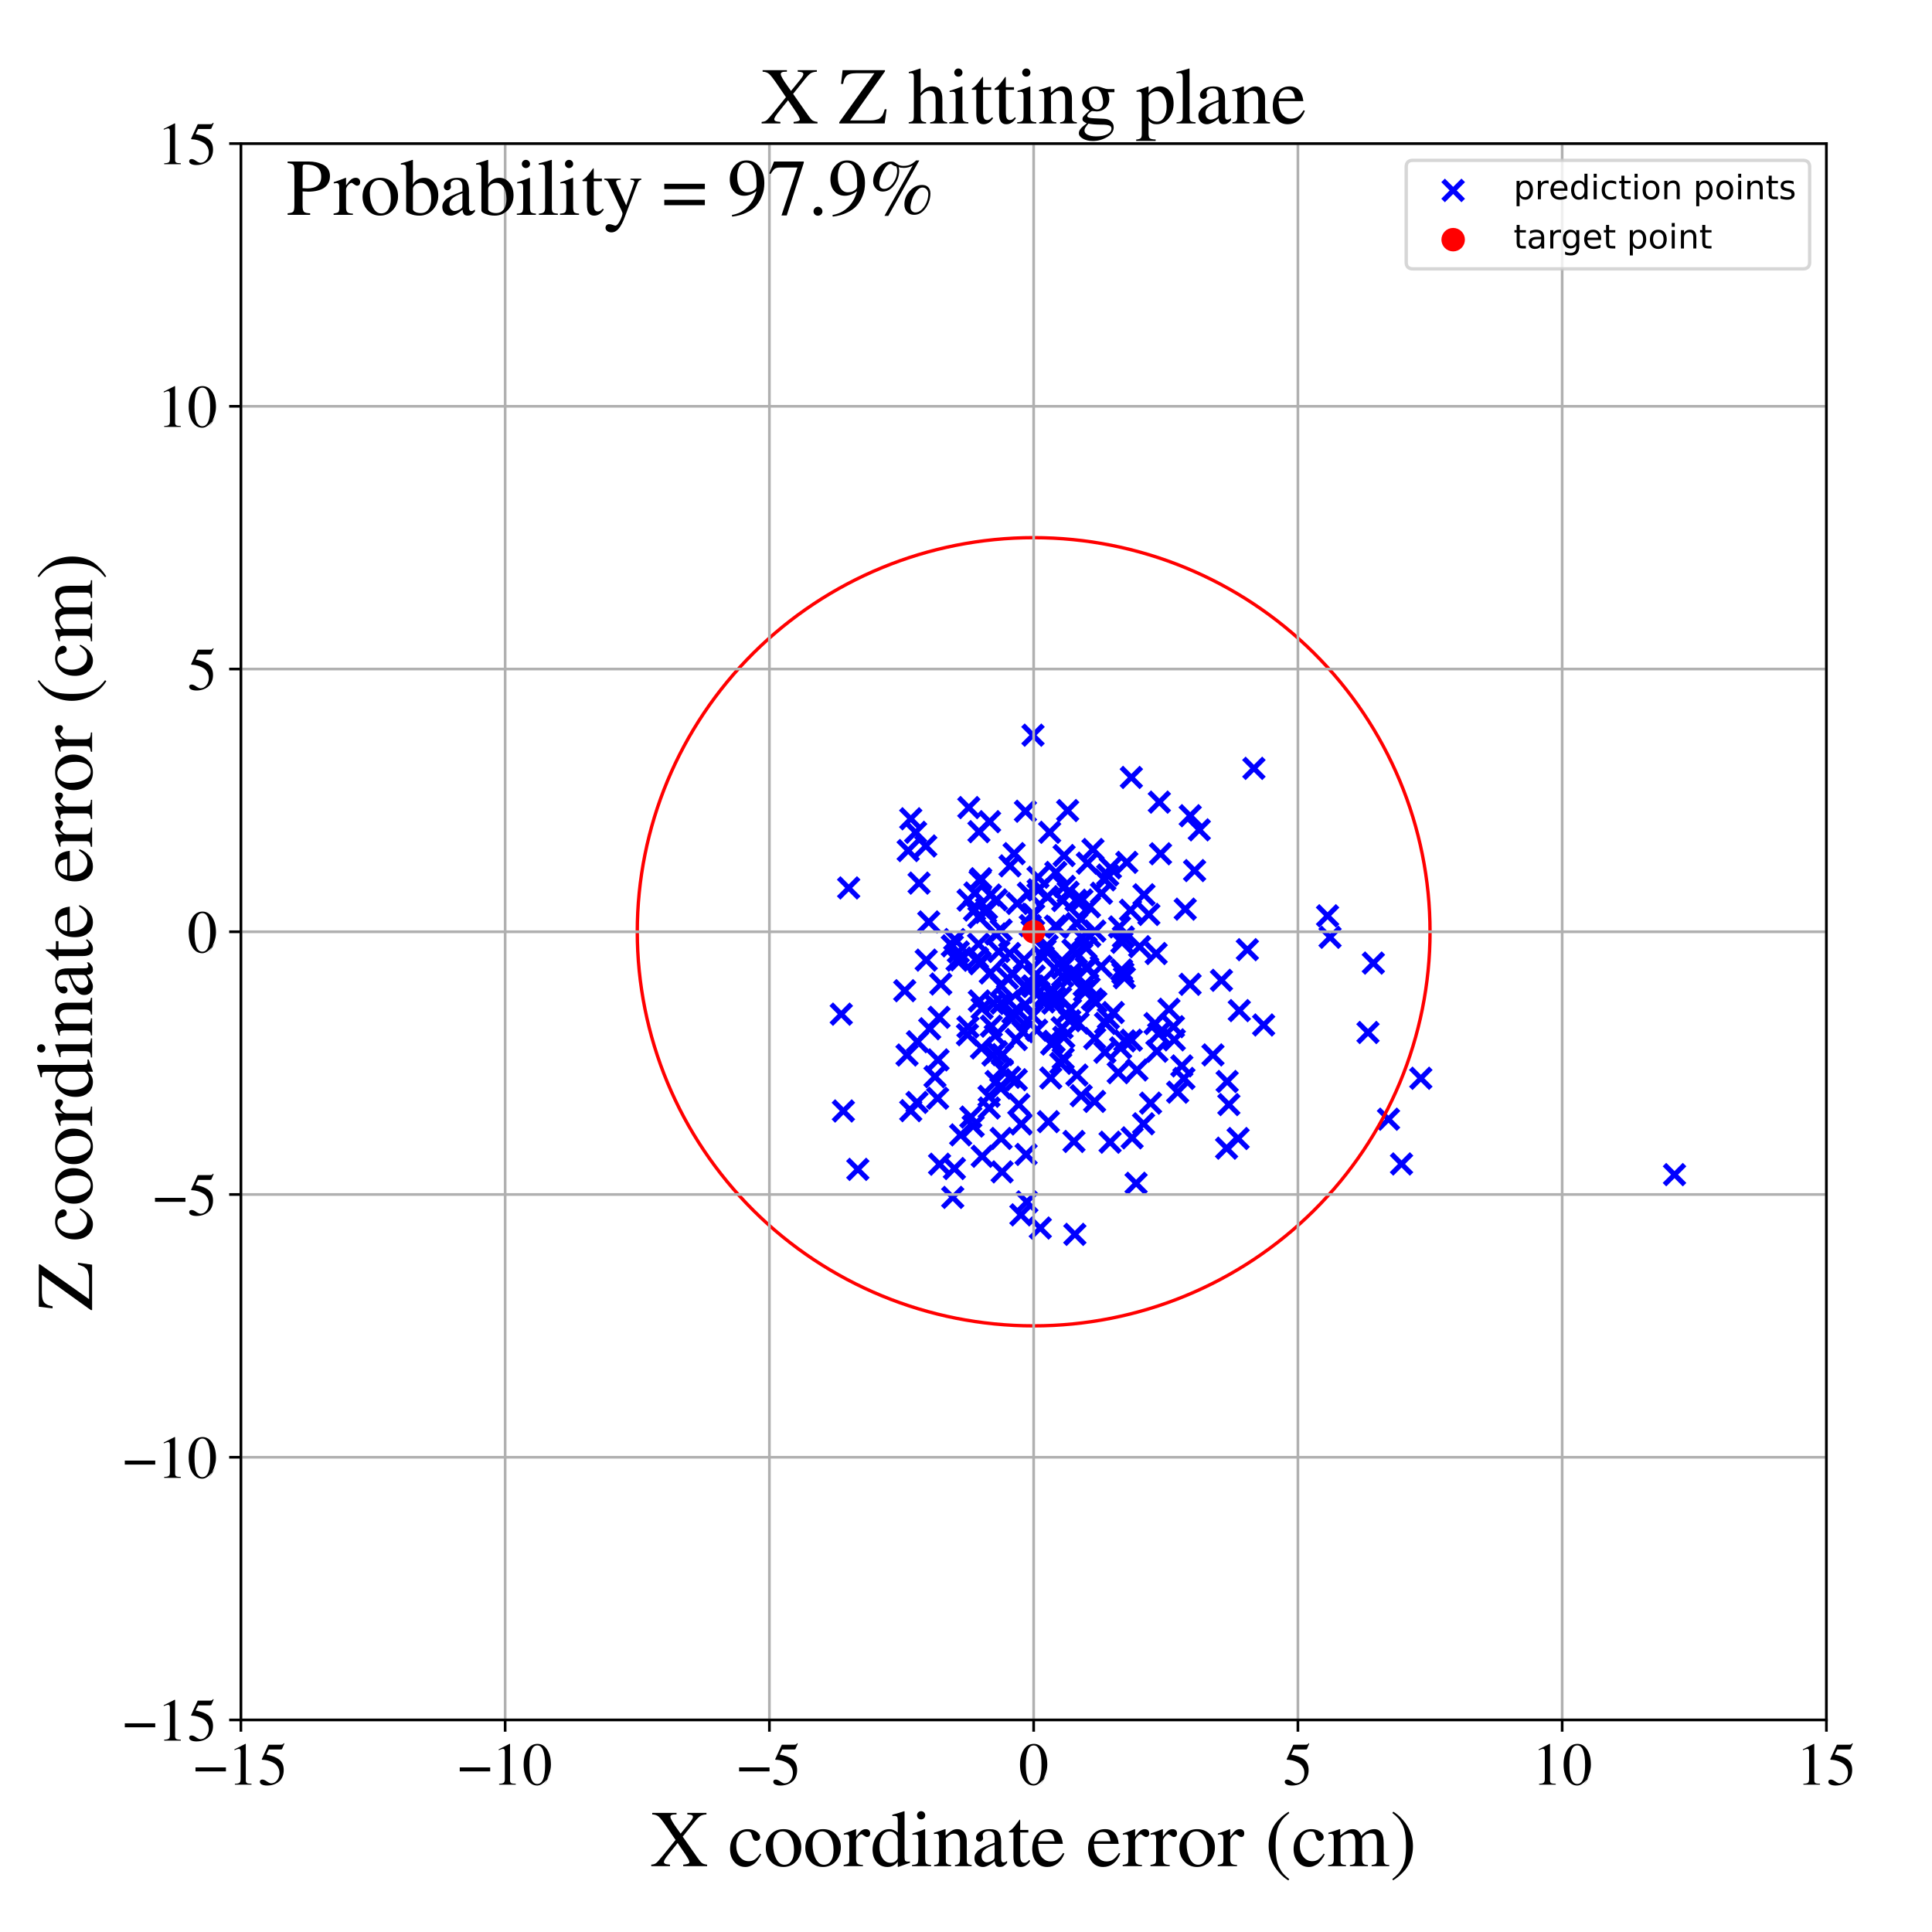 <?xml version="1.0" encoding="utf-8" standalone="no"?>
<!DOCTYPE svg PUBLIC "-//W3C//DTD SVG 1.1//EN"
  "http://www.w3.org/Graphics/SVG/1.1/DTD/svg11.dtd">
<!-- Created with matplotlib (https://matplotlib.org/) -->
<svg height="576pt" version="1.1" viewBox="0 0 576 576" width="576pt" xmlns="http://www.w3.org/2000/svg" xmlns:xlink="http://www.w3.org/1999/xlink">
 <defs>
  <style type="text/css">
*{stroke-linecap:butt;stroke-linejoin:round;}
  </style>
 </defs>
 <g id="figure_1">
  <g id="patch_1">
   <path d="M 0 576 
L 576 576 
L 576 0 
L 0 0 
z
" style="fill:#ffffff;"/>
  </g>
  <g id="axes_1">
   <g id="patch_2">
    <path d="M 71.822 512.784 
L 544.52 512.784 
L 544.52 42.802 
L 71.822 42.802 
z
" style="fill:#ffffff;"/>
   </g>
   <g id="PathCollection_1">
    <defs>
     <path d="M -3 3 
L 3 -3 
M -3 -3 
L 3 3 
" id="mfcce281cfa" style="stroke:#0000ff;stroke-width:1.5;"/>
    </defs>
    <g clip-path="url(#p4893dff6b2)">
     <use style="fill:#0000ff;stroke:#0000ff;stroke-width:1.5;" x="280.483" xlink:href="#mfcce281cfa" y="293.37"/>
     <use style="fill:#0000ff;stroke:#0000ff;stroke-width:1.5;" x="316.649" xlink:href="#mfcce281cfa" y="306.412"/>
     <use style="fill:#0000ff;stroke:#0000ff;stroke-width:1.5;" x="313.58" xlink:href="#mfcce281cfa" y="295.829"/>
     <use style="fill:#0000ff;stroke:#0000ff;stroke-width:1.5;" x="288.62" xlink:href="#mfcce281cfa" y="268.366"/>
     <use style="fill:#0000ff;stroke:#0000ff;stroke-width:1.5;" x="323.226" xlink:href="#mfcce281cfa" y="293.798"/>
     <use style="fill:#0000ff;stroke:#0000ff;stroke-width:1.5;" x="321.438" xlink:href="#mfcce281cfa" y="305.019"/>
     <use style="fill:#0000ff;stroke:#0000ff;stroke-width:1.5;" x="320.185" xlink:href="#mfcce281cfa" y="340.307"/>
     <use style="fill:#0000ff;stroke:#0000ff;stroke-width:1.5;" x="284.045" xlink:href="#mfcce281cfa" y="356.99"/>
     <use style="fill:#0000ff;stroke:#0000ff;stroke-width:1.5;" x="308.111" xlink:href="#mfcce281cfa" y="294.053"/>
     <use style="fill:#0000ff;stroke:#0000ff;stroke-width:1.5;" x="324.824" xlink:href="#mfcce281cfa" y="270.346"/>
     <use style="fill:#0000ff;stroke:#0000ff;stroke-width:1.5;" x="307.974" xlink:href="#mfcce281cfa" y="219.185"/>
     <use style="fill:#0000ff;stroke:#0000ff;stroke-width:1.5;" x="423.595" xlink:href="#mfcce281cfa" y="321.476"/>
     <use style="fill:#0000ff;stroke:#0000ff;stroke-width:1.5;" x="334.76" xlink:href="#mfcce281cfa" y="290.108"/>
     <use style="fill:#0000ff;stroke:#0000ff;stroke-width:1.5;" x="307.146" xlink:href="#mfcce281cfa" y="275.952"/>
     <use style="fill:#0000ff;stroke:#0000ff;stroke-width:1.5;" x="296.229" xlink:href="#mfcce281cfa" y="299.176"/>
     <use style="fill:#0000ff;stroke:#0000ff;stroke-width:1.5;" x="345.991" xlink:href="#mfcce281cfa" y="254.542"/>
     <use style="fill:#0000ff;stroke:#0000ff;stroke-width:1.5;" x="313.272" xlink:href="#mfcce281cfa" y="321.394"/>
     <use style="fill:#0000ff;stroke:#0000ff;stroke-width:1.5;" x="289.432" xlink:href="#mfcce281cfa" y="333.033"/>
     <use style="fill:#0000ff;stroke:#0000ff;stroke-width:1.5;" x="305.717" xlink:href="#mfcce281cfa" y="241.86"/>
     <use style="fill:#0000ff;stroke:#0000ff;stroke-width:1.5;" x="999.154" xlink:href="#mfcce281cfa" y="327.189"/>
     <use style="fill:#0000ff;stroke:#0000ff;stroke-width:1.5;" x="365.861" xlink:href="#mfcce281cfa" y="322.435"/>
     <use style="fill:#0000ff;stroke:#0000ff;stroke-width:1.5;" x="323.337" xlink:href="#mfcce281cfa" y="295.47"/>
     <use style="fill:#0000ff;stroke:#0000ff;stroke-width:1.5;" x="304.368" xlink:href="#mfcce281cfa" y="362.196"/>
     <use style="fill:#0000ff;stroke:#0000ff;stroke-width:1.5;" x="301.113" xlink:href="#mfcce281cfa" y="258.144"/>
     <use style="fill:#0000ff;stroke:#0000ff;stroke-width:1.5;" x="331.053" xlink:href="#mfcce281cfa" y="258.76"/>
     <use style="fill:#0000ff;stroke:#0000ff;stroke-width:1.5;" x="292.138" xlink:href="#mfcce281cfa" y="287.321"/>
     <use style="fill:#0000ff;stroke:#0000ff;stroke-width:1.5;" x="278.751" xlink:href="#mfcce281cfa" y="320.997"/>
     <use style="fill:#0000ff;stroke:#0000ff;stroke-width:1.5;" x="307.879" xlink:href="#mfcce281cfa" y="302.797"/>
     <use style="fill:#0000ff;stroke:#0000ff;stroke-width:1.5;" x="499.235" xlink:href="#mfcce281cfa" y="350.198"/>
     <use style="fill:#0000ff;stroke:#0000ff;stroke-width:1.5;" x="353.361" xlink:href="#mfcce281cfa" y="271.052"/>
     <use style="fill:#0000ff;stroke:#0000ff;stroke-width:1.5;" x="348.502" xlink:href="#mfcce281cfa" y="300.895"/>
     <use style="fill:#0000ff;stroke:#0000ff;stroke-width:1.5;" x="318.308" xlink:href="#mfcce281cfa" y="241.657"/>
     <use style="fill:#0000ff;stroke:#0000ff;stroke-width:1.5;" x="314.413" xlink:href="#mfcce281cfa" y="297.285"/>
     <use style="fill:#0000ff;stroke:#0000ff;stroke-width:1.5;" x="298.474" xlink:href="#mfcce281cfa" y="277.281"/>
     <use style="fill:#0000ff;stroke:#0000ff;stroke-width:1.5;" x="316.815" xlink:href="#mfcce281cfa" y="291.047"/>
     <use style="fill:#0000ff;stroke:#0000ff;stroke-width:1.5;" x="296.703" xlink:href="#mfcce281cfa" y="308.726"/>
     <use style="fill:#0000ff;stroke:#0000ff;stroke-width:1.5;" x="396.535" xlink:href="#mfcce281cfa" y="279.442"/>
     <use style="fill:#0000ff;stroke:#0000ff;stroke-width:1.5;" x="292.396" xlink:href="#mfcce281cfa" y="261.979"/>
     <use style="fill:#0000ff;stroke:#0000ff;stroke-width:1.5;" x="292.201" xlink:href="#mfcce281cfa" y="262.533"/>
     <use style="fill:#0000ff;stroke:#0000ff;stroke-width:1.5;" x="333.374" xlink:href="#mfcce281cfa" y="319.807"/>
     <use style="fill:#0000ff;stroke:#0000ff;stroke-width:1.5;" x="309.516" xlink:href="#mfcce281cfa" y="265.316"/>
     <use style="fill:#0000ff;stroke:#0000ff;stroke-width:1.5;" x="270.764" xlink:href="#mfcce281cfa" y="253.59"/>
     <use style="fill:#0000ff;stroke:#0000ff;stroke-width:1.5;" x="339.761" xlink:href="#mfcce281cfa" y="282.239"/>
     <use style="fill:#0000ff;stroke:#0000ff;stroke-width:1.5;" x="311.005" xlink:href="#mfcce281cfa" y="285.266"/>
     <use style="fill:#0000ff;stroke:#0000ff;stroke-width:1.5;" x="316.763" xlink:href="#mfcce281cfa" y="288.604"/>
     <use style="fill:#0000ff;stroke:#0000ff;stroke-width:1.5;" x="322.563" xlink:href="#mfcce281cfa" y="268.306"/>
     <use style="fill:#0000ff;stroke:#0000ff;stroke-width:1.5;" x="324.891" xlink:href="#mfcce281cfa" y="279.144"/>
     <use style="fill:#0000ff;stroke:#0000ff;stroke-width:1.5;" x="337.042" xlink:href="#mfcce281cfa" y="271.376"/>
     <use style="fill:#0000ff;stroke:#0000ff;stroke-width:1.5;" x="335.951" xlink:href="#mfcce281cfa" y="257.099"/>
     <use style="fill:#0000ff;stroke:#0000ff;stroke-width:1.5;" x="305.589" xlink:href="#mfcce281cfa" y="293.888"/>
     <use style="fill:#0000ff;stroke:#0000ff;stroke-width:1.5;" x="302.988" xlink:href="#mfcce281cfa" y="321.904"/>
     <use style="fill:#0000ff;stroke:#0000ff;stroke-width:1.5;" x="283.92" xlink:href="#mfcce281cfa" y="281.994"/>
     <use style="fill:#0000ff;stroke:#0000ff;stroke-width:1.5;" x="329.41" xlink:href="#mfcce281cfa" y="313.71"/>
     <use style="fill:#0000ff;stroke:#0000ff;stroke-width:1.5;" x="328.317" xlink:href="#mfcce281cfa" y="288.107"/>
     <use style="fill:#0000ff;stroke:#0000ff;stroke-width:1.5;" x="313.882" xlink:href="#mfcce281cfa" y="299.078"/>
     <use style="fill:#0000ff;stroke:#0000ff;stroke-width:1.5;" x="352.35" xlink:href="#mfcce281cfa" y="317.79"/>
     <use style="fill:#0000ff;stroke:#0000ff;stroke-width:1.5;" x="303.279" xlink:href="#mfcce281cfa" y="269.354"/>
     <use style="fill:#0000ff;stroke:#0000ff;stroke-width:1.5;" x="276.9" xlink:href="#mfcce281cfa" y="274.86"/>
     <use style="fill:#0000ff;stroke:#0000ff;stroke-width:1.5;" x="409.445" xlink:href="#mfcce281cfa" y="287.133"/>
     <use style="fill:#0000ff;stroke:#0000ff;stroke-width:1.5;" x="364.16" xlink:href="#mfcce281cfa" y="292.267"/>
     <use style="fill:#0000ff;stroke:#0000ff;stroke-width:1.5;" x="298.564" xlink:href="#mfcce281cfa" y="299.058"/>
     <use style="fill:#0000ff;stroke:#0000ff;stroke-width:1.5;" x="413.962" xlink:href="#mfcce281cfa" y="333.677"/>
     <use style="fill:#0000ff;stroke:#0000ff;stroke-width:1.5;" x="344.914" xlink:href="#mfcce281cfa" y="313.404"/>
     <use style="fill:#0000ff;stroke:#0000ff;stroke-width:1.5;" x="297.086" xlink:href="#mfcce281cfa" y="268.28"/>
     <use style="fill:#0000ff;stroke:#0000ff;stroke-width:1.5;" x="317.243" xlink:href="#mfcce281cfa" y="255.068"/>
     <use style="fill:#0000ff;stroke:#0000ff;stroke-width:1.5;" x="273.53" xlink:href="#mfcce281cfa" y="310.575"/>
     <use style="fill:#0000ff;stroke:#0000ff;stroke-width:1.5;" x="330.446" xlink:href="#mfcce281cfa" y="303.571"/>
     <use style="fill:#0000ff;stroke:#0000ff;stroke-width:1.5;" x="288.579" xlink:href="#mfcce281cfa" y="306.199"/>
     <use style="fill:#0000ff;stroke:#0000ff;stroke-width:1.5;" x="312.172" xlink:href="#mfcce281cfa" y="281.944"/>
     <use style="fill:#0000ff;stroke:#0000ff;stroke-width:1.5;" x="295.031" xlink:href="#mfcce281cfa" y="244.975"/>
     <use style="fill:#0000ff;stroke:#0000ff;stroke-width:1.5;" x="334.909" xlink:href="#mfcce281cfa" y="279.39"/>
     <use style="fill:#0000ff;stroke:#0000ff;stroke-width:1.5;" x="270.42" xlink:href="#mfcce281cfa" y="314.541"/>
     <use style="fill:#0000ff;stroke:#0000ff;stroke-width:1.5;" x="274.013" xlink:href="#mfcce281cfa" y="263.289"/>
     <use style="fill:#0000ff;stroke:#0000ff;stroke-width:1.5;" x="301.003" xlink:href="#mfcce281cfa" y="284.267"/>
     <use style="fill:#0000ff;stroke:#0000ff;stroke-width:1.5;" x="317.785" xlink:href="#mfcce281cfa" y="302.256"/>
     <use style="fill:#0000ff;stroke:#0000ff;stroke-width:1.5;" x="319.672" xlink:href="#mfcce281cfa" y="289.827"/>
     <use style="fill:#0000ff;stroke:#0000ff;stroke-width:1.5;" x="319.9" xlink:href="#mfcce281cfa" y="283.239"/>
     <use style="fill:#0000ff;stroke:#0000ff;stroke-width:1.5;" x="295.231" xlink:href="#mfcce281cfa" y="290.087"/>
     <use style="fill:#0000ff;stroke:#0000ff;stroke-width:1.5;" x="295.269" xlink:href="#mfcce281cfa" y="266.845"/>
     <use style="fill:#0000ff;stroke:#0000ff;stroke-width:1.5;" x="280.119" xlink:href="#mfcce281cfa" y="347.1"/>
     <use style="fill:#0000ff;stroke:#0000ff;stroke-width:1.5;" x="284.541" xlink:href="#mfcce281cfa" y="348.387"/>
     <use style="fill:#0000ff;stroke:#0000ff;stroke-width:1.5;" x="288.84" xlink:href="#mfcce281cfa" y="240.765"/>
     <use style="fill:#0000ff;stroke:#0000ff;stroke-width:1.5;" x="395.793" xlink:href="#mfcce281cfa" y="273.035"/>
     <use style="fill:#0000ff;stroke:#0000ff;stroke-width:1.5;" x="357.548" xlink:href="#mfcce281cfa" y="247.407"/>
     <use style="fill:#0000ff;stroke:#0000ff;stroke-width:1.5;" x="341.062" xlink:href="#mfcce281cfa" y="266.762"/>
     <use style="fill:#0000ff;stroke:#0000ff;stroke-width:1.5;" x="344.693" xlink:href="#mfcce281cfa" y="284.276"/>
     <use style="fill:#0000ff;stroke:#0000ff;stroke-width:1.5;" x="365.688" xlink:href="#mfcce281cfa" y="342.314"/>
     <use style="fill:#0000ff;stroke:#0000ff;stroke-width:1.5;" x="307.872" xlink:href="#mfcce281cfa" y="293.989"/>
     <use style="fill:#0000ff;stroke:#0000ff;stroke-width:1.5;" x="298.479" xlink:href="#mfcce281cfa" y="339.412"/>
     <use style="fill:#0000ff;stroke:#0000ff;stroke-width:1.5;" x="310.92" xlink:href="#mfcce281cfa" y="292.488"/>
     <use style="fill:#0000ff;stroke:#0000ff;stroke-width:1.5;" x="333.77" xlink:href="#mfcce281cfa" y="276.352"/>
     <use style="fill:#0000ff;stroke:#0000ff;stroke-width:1.5;" x="286.382" xlink:href="#mfcce281cfa" y="286.168"/>
     <use style="fill:#0000ff;stroke:#0000ff;stroke-width:1.5;" x="311.277" xlink:href="#mfcce281cfa" y="298.712"/>
     <use style="fill:#0000ff;stroke:#0000ff;stroke-width:1.5;" x="255.755" xlink:href="#mfcce281cfa" y="348.633"/>
     <use style="fill:#0000ff;stroke:#0000ff;stroke-width:1.5;" x="330.957" xlink:href="#mfcce281cfa" y="340.533"/>
     <use style="fill:#0000ff;stroke:#0000ff;stroke-width:1.5;" x="304.492" xlink:href="#mfcce281cfa" y="335.1"/>
     <use style="fill:#0000ff;stroke:#0000ff;stroke-width:1.5;" x="343.026" xlink:href="#mfcce281cfa" y="328.887"/>
     <use style="fill:#0000ff;stroke:#0000ff;stroke-width:1.5;" x="312.939" xlink:href="#mfcce281cfa" y="248.137"/>
     <use style="fill:#0000ff;stroke:#0000ff;stroke-width:1.5;" x="277.179" xlink:href="#mfcce281cfa" y="306.702"/>
     <use style="fill:#0000ff;stroke:#0000ff;stroke-width:1.5;" x="309.732" xlink:href="#mfcce281cfa" y="295.821"/>
     <use style="fill:#0000ff;stroke:#0000ff;stroke-width:1.5;" x="304.95" xlink:href="#mfcce281cfa" y="307.596"/>
     <use style="fill:#0000ff;stroke:#0000ff;stroke-width:1.5;" x="366.368" xlink:href="#mfcce281cfa" y="329.312"/>
     <use style="fill:#0000ff;stroke:#0000ff;stroke-width:1.5;" x="285.711" xlink:href="#mfcce281cfa" y="283.813"/>
     <use style="fill:#0000ff;stroke:#0000ff;stroke-width:1.5;" x="305.654" xlink:href="#mfcce281cfa" y="299.509"/>
     <use style="fill:#0000ff;stroke:#0000ff;stroke-width:1.5;" x="295.542" xlink:href="#mfcce281cfa" y="305.941"/>
     <use style="fill:#0000ff;stroke:#0000ff;stroke-width:1.5;" x="369.13" xlink:href="#mfcce281cfa" y="339.437"/>
     <use style="fill:#0000ff;stroke:#0000ff;stroke-width:1.5;" x="294.108" xlink:href="#mfcce281cfa" y="270.865"/>
     <use style="fill:#0000ff;stroke:#0000ff;stroke-width:1.5;" x="320.454" xlink:href="#mfcce281cfa" y="368.005"/>
     <use style="fill:#0000ff;stroke:#0000ff;stroke-width:1.5;" x="290.14" xlink:href="#mfcce281cfa" y="335.725"/>
     <use style="fill:#0000ff;stroke:#0000ff;stroke-width:1.5;" x="291.748" xlink:href="#mfcce281cfa" y="281.452"/>
     <use style="fill:#0000ff;stroke:#0000ff;stroke-width:1.5;" x="306.606" xlink:href="#mfcce281cfa" y="266.299"/>
     <use style="fill:#0000ff;stroke:#0000ff;stroke-width:1.5;" x="305.914" xlink:href="#mfcce281cfa" y="344.169"/>
     <use style="fill:#0000ff;stroke:#0000ff;stroke-width:1.5;" x="324.182" xlink:href="#mfcce281cfa" y="257.343"/>
     <use style="fill:#0000ff;stroke:#0000ff;stroke-width:1.5;" x="350.106" xlink:href="#mfcce281cfa" y="310.02"/>
     <use style="fill:#0000ff;stroke:#0000ff;stroke-width:1.5;" x="271.53" xlink:href="#mfcce281cfa" y="331.128"/>
     <use style="fill:#0000ff;stroke:#0000ff;stroke-width:1.5;" x="316.833" xlink:href="#mfcce281cfa" y="268.479"/>
     <use style="fill:#0000ff;stroke:#0000ff;stroke-width:1.5;" x="301.661" xlink:href="#mfcce281cfa" y="303.732"/>
     <use style="fill:#0000ff;stroke:#0000ff;stroke-width:1.5;" x="317.349" xlink:href="#mfcce281cfa" y="264.247"/>
     <use style="fill:#0000ff;stroke:#0000ff;stroke-width:1.5;" x="331.901" xlink:href="#mfcce281cfa" y="301.875"/>
     <use style="fill:#0000ff;stroke:#0000ff;stroke-width:1.5;" x="303.743" xlink:href="#mfcce281cfa" y="329.284"/>
     <use style="fill:#0000ff;stroke:#0000ff;stroke-width:1.5;" x="301.96" xlink:href="#mfcce281cfa" y="301.96"/>
     <use style="fill:#0000ff;stroke:#0000ff;stroke-width:1.5;" x="251.446" xlink:href="#mfcce281cfa" y="331.224"/>
     <use style="fill:#0000ff;stroke:#0000ff;stroke-width:1.5;" x="316.208" xlink:href="#mfcce281cfa" y="297.459"/>
     <use style="fill:#0000ff;stroke:#0000ff;stroke-width:1.5;" x="253.021" xlink:href="#mfcce281cfa" y="264.723"/>
     <use style="fill:#0000ff;stroke:#0000ff;stroke-width:1.5;" x="305.651" xlink:href="#mfcce281cfa" y="294.353"/>
     <use style="fill:#0000ff;stroke:#0000ff;stroke-width:1.5;" x="338.968" xlink:href="#mfcce281cfa" y="318.999"/>
     <use style="fill:#0000ff;stroke:#0000ff;stroke-width:1.5;" x="318.946" xlink:href="#mfcce281cfa" y="304.309"/>
     <use style="fill:#0000ff;stroke:#0000ff;stroke-width:1.5;" x="313.534" xlink:href="#mfcce281cfa" y="311.267"/>
     <use style="fill:#0000ff;stroke:#0000ff;stroke-width:1.5;" x="311.589" xlink:href="#mfcce281cfa" y="283.209"/>
     <use style="fill:#0000ff;stroke:#0000ff;stroke-width:1.5;" x="334.382" xlink:href="#mfcce281cfa" y="289.189"/>
     <use style="fill:#0000ff;stroke:#0000ff;stroke-width:1.5;" x="276.143" xlink:href="#mfcce281cfa" y="286.246"/>
     <use style="fill:#0000ff;stroke:#0000ff;stroke-width:1.5;" x="329.591" xlink:href="#mfcce281cfa" y="305.111"/>
     <use style="fill:#0000ff;stroke:#0000ff;stroke-width:1.5;" x="292.789" xlink:href="#mfcce281cfa" y="300.61"/>
     <use style="fill:#0000ff;stroke:#0000ff;stroke-width:1.5;" x="276.009" xlink:href="#mfcce281cfa" y="252.218"/>
     <use style="fill:#0000ff;stroke:#0000ff;stroke-width:1.5;" x="269.732" xlink:href="#mfcce281cfa" y="295.365"/>
     <use style="fill:#0000ff;stroke:#0000ff;stroke-width:1.5;" x="297.101" xlink:href="#mfcce281cfa" y="313.573"/>
     <use style="fill:#0000ff;stroke:#0000ff;stroke-width:1.5;" x="324.716" xlink:href="#mfcce281cfa" y="294.549"/>
     <use style="fill:#0000ff;stroke:#0000ff;stroke-width:1.5;" x="371.885" xlink:href="#mfcce281cfa" y="283.132"/>
     <use style="fill:#0000ff;stroke:#0000ff;stroke-width:1.5;" x="338.711" xlink:href="#mfcce281cfa" y="352.781"/>
     <use style="fill:#0000ff;stroke:#0000ff;stroke-width:1.5;" x="342.516" xlink:href="#mfcce281cfa" y="272.631"/>
     <use style="fill:#0000ff;stroke:#0000ff;stroke-width:1.5;" x="335.343" xlink:href="#mfcce281cfa" y="310.317"/>
     <use style="fill:#0000ff;stroke:#0000ff;stroke-width:1.5;" x="320.802" xlink:href="#mfcce281cfa" y="268.397"/>
     <use style="fill:#0000ff;stroke:#0000ff;stroke-width:1.5;" x="356.154" xlink:href="#mfcce281cfa" y="259.551"/>
     <use style="fill:#0000ff;stroke:#0000ff;stroke-width:1.5;" x="296.034" xlink:href="#mfcce281cfa" y="314.548"/>
     <use style="fill:#0000ff;stroke:#0000ff;stroke-width:1.5;" x="311.434" xlink:href="#mfcce281cfa" y="297.054"/>
     <use style="fill:#0000ff;stroke:#0000ff;stroke-width:1.5;" x="310.149" xlink:href="#mfcce281cfa" y="366.123"/>
     <use style="fill:#0000ff;stroke:#0000ff;stroke-width:1.5;" x="314.272" xlink:href="#mfcce281cfa" y="310.441"/>
     <use style="fill:#0000ff;stroke:#0000ff;stroke-width:1.5;" x="305.354" xlink:href="#mfcce281cfa" y="286.1"/>
     <use style="fill:#0000ff;stroke:#0000ff;stroke-width:1.5;" x="286.409" xlink:href="#mfcce281cfa" y="338.35"/>
     <use style="fill:#0000ff;stroke:#0000ff;stroke-width:1.5;" x="321.062" xlink:href="#mfcce281cfa" y="320.52"/>
     <use style="fill:#0000ff;stroke:#0000ff;stroke-width:1.5;" x="325.853" xlink:href="#mfcce281cfa" y="253.259"/>
     <use style="fill:#0000ff;stroke:#0000ff;stroke-width:1.5;" x="302.993" xlink:href="#mfcce281cfa" y="309.938"/>
     <use style="fill:#0000ff;stroke:#0000ff;stroke-width:1.5;" x="318.447" xlink:href="#mfcce281cfa" y="266.008"/>
     <use style="fill:#0000ff;stroke:#0000ff;stroke-width:1.5;" x="361.628" xlink:href="#mfcce281cfa" y="314.508"/>
     <use style="fill:#0000ff;stroke:#0000ff;stroke-width:1.5;" x="279.958" xlink:href="#mfcce281cfa" y="303.304"/>
     <use style="fill:#0000ff;stroke:#0000ff;stroke-width:1.5;" x="294.856" xlink:href="#mfcce281cfa" y="326.854"/>
     <use style="fill:#0000ff;stroke:#0000ff;stroke-width:1.5;" x="319.164" xlink:href="#mfcce281cfa" y="300.853"/>
     <use style="fill:#0000ff;stroke:#0000ff;stroke-width:1.5;" x="297.791" xlink:href="#mfcce281cfa" y="283.678"/>
     <use style="fill:#0000ff;stroke:#0000ff;stroke-width:1.5;" x="326.727" xlink:href="#mfcce281cfa" y="298.805"/>
     <use style="fill:#0000ff;stroke:#0000ff;stroke-width:1.5;" x="315.24" xlink:href="#mfcce281cfa" y="276.468"/>
     <use style="fill:#0000ff;stroke:#0000ff;stroke-width:1.5;" x="284.636" xlink:href="#mfcce281cfa" y="280.108"/>
     <use style="fill:#0000ff;stroke:#0000ff;stroke-width:1.5;" x="376.736" xlink:href="#mfcce281cfa" y="305.584"/>
     <use style="fill:#0000ff;stroke:#0000ff;stroke-width:1.5;" x="273.392" xlink:href="#mfcce281cfa" y="328.671"/>
     <use style="fill:#0000ff;stroke:#0000ff;stroke-width:1.5;" x="292.612" xlink:href="#mfcce281cfa" y="312.433"/>
     <use style="fill:#0000ff;stroke:#0000ff;stroke-width:1.5;" x="271.532" xlink:href="#mfcce281cfa" y="244.108"/>
     <use style="fill:#0000ff;stroke:#0000ff;stroke-width:1.5;" x="279.54" xlink:href="#mfcce281cfa" y="327.428"/>
     <use style="fill:#0000ff;stroke:#0000ff;stroke-width:1.5;" x="322.224" xlink:href="#mfcce281cfa" y="273.941"/>
     <use style="fill:#0000ff;stroke:#0000ff;stroke-width:1.5;" x="334.099" xlink:href="#mfcce281cfa" y="312.404"/>
     <use style="fill:#0000ff;stroke:#0000ff;stroke-width:1.5;" x="279.662" xlink:href="#mfcce281cfa" y="315.993"/>
     <use style="fill:#0000ff;stroke:#0000ff;stroke-width:1.5;" x="298.785" xlink:href="#mfcce281cfa" y="318.908"/>
     <use style="fill:#0000ff;stroke:#0000ff;stroke-width:1.5;" x="285.343" xlink:href="#mfcce281cfa" y="286.292"/>
     <use style="fill:#0000ff;stroke:#0000ff;stroke-width:1.5;" x="330.239" xlink:href="#mfcce281cfa" y="260.88"/>
     <use style="fill:#0000ff;stroke:#0000ff;stroke-width:1.5;" x="306.143" xlink:href="#mfcce281cfa" y="358.337"/>
     <use style="fill:#0000ff;stroke:#0000ff;stroke-width:1.5;" x="334.492" xlink:href="#mfcce281cfa" y="280.938"/>
     <use style="fill:#0000ff;stroke:#0000ff;stroke-width:1.5;" x="291.85" xlink:href="#mfcce281cfa" y="273.403"/>
     <use style="fill:#0000ff;stroke:#0000ff;stroke-width:1.5;" x="309.062" xlink:href="#mfcce281cfa" y="307.129"/>
     <use style="fill:#0000ff;stroke:#0000ff;stroke-width:1.5;" x="317.15" xlink:href="#mfcce281cfa" y="309.227"/>
     <use style="fill:#0000ff;stroke:#0000ff;stroke-width:1.5;" x="300.773" xlink:href="#mfcce281cfa" y="298.466"/>
     <use style="fill:#0000ff;stroke:#0000ff;stroke-width:1.5;" x="291.415" xlink:href="#mfcce281cfa" y="285.605"/>
     <use style="fill:#0000ff;stroke:#0000ff;stroke-width:1.5;" x="272.983" xlink:href="#mfcce281cfa" y="248.148"/>
     <use style="fill:#0000ff;stroke:#0000ff;stroke-width:1.5;" x="373.832" xlink:href="#mfcce281cfa" y="229.074"/>
     <use style="fill:#0000ff;stroke:#0000ff;stroke-width:1.5;" x="344.351" xlink:href="#mfcce281cfa" y="305.167"/>
     <use style="fill:#0000ff;stroke:#0000ff;stroke-width:1.5;" x="322.347" xlink:href="#mfcce281cfa" y="326.673"/>
     <use style="fill:#0000ff;stroke:#0000ff;stroke-width:1.5;" x="326.343" xlink:href="#mfcce281cfa" y="328.366"/>
     <use style="fill:#0000ff;stroke:#0000ff;stroke-width:1.5;" x="312.562" xlink:href="#mfcce281cfa" y="334.406"/>
     <use style="fill:#0000ff;stroke:#0000ff;stroke-width:1.5;" x="351.098" xlink:href="#mfcce281cfa" y="325.618"/>
     <use style="fill:#0000ff;stroke:#0000ff;stroke-width:1.5;" x="314.784" xlink:href="#mfcce281cfa" y="260.102"/>
     <use style="fill:#0000ff;stroke:#0000ff;stroke-width:1.5;" x="298.372" xlink:href="#mfcce281cfa" y="324.418"/>
     <use style="fill:#0000ff;stroke:#0000ff;stroke-width:1.5;" x="323.793" xlink:href="#mfcce281cfa" y="282.606"/>
     <use style="fill:#0000ff;stroke:#0000ff;stroke-width:1.5;" x="326.405" xlink:href="#mfcce281cfa" y="277.585"/>
     <use style="fill:#0000ff;stroke:#0000ff;stroke-width:1.5;" x="322.541" xlink:href="#mfcce281cfa" y="279.408"/>
     <use style="fill:#0000ff;stroke:#0000ff;stroke-width:1.5;" x="325.67" xlink:href="#mfcce281cfa" y="297.867"/>
     <use style="fill:#0000ff;stroke:#0000ff;stroke-width:1.5;" x="319.317" xlink:href="#mfcce281cfa" y="291.289"/>
     <use style="fill:#0000ff;stroke:#0000ff;stroke-width:1.5;" x="407.852" xlink:href="#mfcce281cfa" y="307.821"/>
     <use style="fill:#0000ff;stroke:#0000ff;stroke-width:1.5;" x="296.979" xlink:href="#mfcce281cfa" y="322.446"/>
     <use style="fill:#0000ff;stroke:#0000ff;stroke-width:1.5;" x="290.659" xlink:href="#mfcce281cfa" y="266.234"/>
     <use style="fill:#0000ff;stroke:#0000ff;stroke-width:1.5;" x="417.85" xlink:href="#mfcce281cfa" y="347.017"/>
     <use style="fill:#0000ff;stroke:#0000ff;stroke-width:1.5;" x="308.334" xlink:href="#mfcce281cfa" y="290.994"/>
     <use style="fill:#0000ff;stroke:#0000ff;stroke-width:1.5;" x="291.969" xlink:href="#mfcce281cfa" y="298.423"/>
     <use style="fill:#0000ff;stroke:#0000ff;stroke-width:1.5;" x="307.71" xlink:href="#mfcce281cfa" y="272.564"/>
     <use style="fill:#0000ff;stroke:#0000ff;stroke-width:1.5;" x="337.308" xlink:href="#mfcce281cfa" y="310.114"/>
     <use style="fill:#0000ff;stroke:#0000ff;stroke-width:1.5;" x="250.817" xlink:href="#mfcce281cfa" y="302.364"/>
     <use style="fill:#0000ff;stroke:#0000ff;stroke-width:1.5;" x="293.825" xlink:href="#mfcce281cfa" y="272.005"/>
     <use style="fill:#0000ff;stroke:#0000ff;stroke-width:1.5;" x="301.015" xlink:href="#mfcce281cfa" y="321.194"/>
     <use style="fill:#0000ff;stroke:#0000ff;stroke-width:1.5;" x="296.861" xlink:href="#mfcce281cfa" y="278.441"/>
     <use style="fill:#0000ff;stroke:#0000ff;stroke-width:1.5;" x="337.527" xlink:href="#mfcce281cfa" y="339.233"/>
     <use style="fill:#0000ff;stroke:#0000ff;stroke-width:1.5;" x="345.438" xlink:href="#mfcce281cfa" y="308.153"/>
     <use style="fill:#0000ff;stroke:#0000ff;stroke-width:1.5;" x="324.297" xlink:href="#mfcce281cfa" y="288.5"/>
     <use style="fill:#0000ff;stroke:#0000ff;stroke-width:1.5;" x="349.85" xlink:href="#mfcce281cfa" y="306.098"/>
     <use style="fill:#0000ff;stroke:#0000ff;stroke-width:1.5;" x="288.435" xlink:href="#mfcce281cfa" y="308.494"/>
     <use style="fill:#0000ff;stroke:#0000ff;stroke-width:1.5;" x="335.224" xlink:href="#mfcce281cfa" y="291.504"/>
     <use style="fill:#0000ff;stroke:#0000ff;stroke-width:1.5;" x="326.377" xlink:href="#mfcce281cfa" y="309.59"/>
     <use style="fill:#0000ff;stroke:#0000ff;stroke-width:1.5;" x="290.543" xlink:href="#mfcce281cfa" y="271.326"/>
     <use style="fill:#0000ff;stroke:#0000ff;stroke-width:1.5;" x="328.383" xlink:href="#mfcce281cfa" y="266.3"/>
     <use style="fill:#0000ff;stroke:#0000ff;stroke-width:1.5;" x="291.859" xlink:href="#mfcce281cfa" y="247.957"/>
     <use style="fill:#0000ff;stroke:#0000ff;stroke-width:1.5;" x="369.481" xlink:href="#mfcce281cfa" y="301.299"/>
     <use style="fill:#0000ff;stroke:#0000ff;stroke-width:1.5;" x="316.637" xlink:href="#mfcce281cfa" y="286.437"/>
     <use style="fill:#0000ff;stroke:#0000ff;stroke-width:1.5;" x="309.461" xlink:href="#mfcce281cfa" y="261.549"/>
     <use style="fill:#0000ff;stroke:#0000ff;stroke-width:1.5;" x="308.167" xlink:href="#mfcce281cfa" y="272.7"/>
     <use style="fill:#0000ff;stroke:#0000ff;stroke-width:1.5;" x="354.85" xlink:href="#mfcce281cfa" y="243.194"/>
     <use style="fill:#0000ff;stroke:#0000ff;stroke-width:1.5;" x="323.792" xlink:href="#mfcce281cfa" y="288.472"/>
     <use style="fill:#0000ff;stroke:#0000ff;stroke-width:1.5;" x="312.283" xlink:href="#mfcce281cfa" y="267.322"/>
     <use style="fill:#0000ff;stroke:#0000ff;stroke-width:1.5;" x="294.925" xlink:href="#mfcce281cfa" y="330.343"/>
     <use style="fill:#0000ff;stroke:#0000ff;stroke-width:1.5;" x="306.413" xlink:href="#mfcce281cfa" y="304.2"/>
     <use style="fill:#0000ff;stroke:#0000ff;stroke-width:1.5;" x="352.972" xlink:href="#mfcce281cfa" y="321.521"/>
     <use style="fill:#0000ff;stroke:#0000ff;stroke-width:1.5;" x="320.921" xlink:href="#mfcce281cfa" y="284.23"/>
     <use style="fill:#0000ff;stroke:#0000ff;stroke-width:1.5;" x="321.028" xlink:href="#mfcce281cfa" y="275.331"/>
     <use style="fill:#0000ff;stroke:#0000ff;stroke-width:1.5;" x="340.934" xlink:href="#mfcce281cfa" y="335.041"/>
     <use style="fill:#0000ff;stroke:#0000ff;stroke-width:1.5;" x="316.247" xlink:href="#mfcce281cfa" y="317.026"/>
     <use style="fill:#0000ff;stroke:#0000ff;stroke-width:1.5;" x="329.4" xlink:href="#mfcce281cfa" y="262.323"/>
     <use style="fill:#0000ff;stroke:#0000ff;stroke-width:1.5;" x="354.81" xlink:href="#mfcce281cfa" y="293.457"/>
     <use style="fill:#0000ff;stroke:#0000ff;stroke-width:1.5;" x="292.239" xlink:href="#mfcce281cfa" y="286.882"/>
     <use style="fill:#0000ff;stroke:#0000ff;stroke-width:1.5;" x="316.971" xlink:href="#mfcce281cfa" y="315.578"/>
     <use style="fill:#0000ff;stroke:#0000ff;stroke-width:1.5;" x="298.492" xlink:href="#mfcce281cfa" y="293.953"/>
     <use style="fill:#0000ff;stroke:#0000ff;stroke-width:1.5;" x="314.67" xlink:href="#mfcce281cfa" y="276.112"/>
     <use style="fill:#0000ff;stroke:#0000ff;stroke-width:1.5;" x="292.829" xlink:href="#mfcce281cfa" y="344.736"/>
     <use style="fill:#0000ff;stroke:#0000ff;stroke-width:1.5;" x="302.349" xlink:href="#mfcce281cfa" y="254.496"/>
     <use style="fill:#0000ff;stroke:#0000ff;stroke-width:1.5;" x="298.764" xlink:href="#mfcce281cfa" y="349.381"/>
     <use style="fill:#0000ff;stroke:#0000ff;stroke-width:1.5;" x="301.959" xlink:href="#mfcce281cfa" y="290.418"/>
     <use style="fill:#0000ff;stroke:#0000ff;stroke-width:1.5;" x="300.374" xlink:href="#mfcce281cfa" y="291.641"/>
     <use style="fill:#0000ff;stroke:#0000ff;stroke-width:1.5;" x="298.869" xlink:href="#mfcce281cfa" y="314.413"/>
     <use style="fill:#0000ff;stroke:#0000ff;stroke-width:1.5;" x="337.296" xlink:href="#mfcce281cfa" y="231.786"/>
     <use style="fill:#0000ff;stroke:#0000ff;stroke-width:1.5;" x="345.638" xlink:href="#mfcce281cfa" y="239.145"/>
    </g>
   </g>
   <g id="PathCollection_2">
    <defs>
     <path d="M 0 3 
C 0.796 3 1.559 2.684 2.121 2.121 
C 2.684 1.559 3 0.796 3 0 
C 3 -0.796 2.684 -1.559 2.121 -2.121 
C 1.559 -2.684 0.796 -3 0 -3 
C -0.796 -3 -1.559 -2.684 -2.121 -2.121 
C -2.684 -1.559 -3 -0.796 -3 0 
C -3 0.796 -2.684 1.559 -2.121 2.121 
C -1.559 2.684 -0.796 3 0 3 
z
" id="m1b8d830aa4" style="stroke:#ff0000;"/>
    </defs>
    <g clip-path="url(#p4893dff6b2)">
     <use style="fill:#ff0000;stroke:#ff0000;" x="308.171" xlink:href="#m1b8d830aa4" y="277.793"/>
    </g>
   </g>
   <g id="patch_3">
    <path clip-path="url(#p4893dff6b2)" d="M 308.171 395.288 
C 339.511 395.288 369.572 382.908 391.733 360.875 
C 413.894 338.841 426.346 308.953 426.346 277.793 
C 426.346 246.633 413.894 216.745 391.733 194.711 
C 369.572 172.677 339.511 160.297 308.171 160.297 
C 276.831 160.297 246.77 172.677 224.609 194.711 
C 202.448 216.745 189.997 246.633 189.997 277.793 
C 189.997 308.953 202.448 338.841 224.609 360.875 
C 246.77 382.908 276.831 395.288 308.171 395.288 
z
" style="fill:none;stroke:#ff0000;stroke-linejoin:miter;"/>
   </g>
   <g id="matplotlib.axis_1">
    <g id="xtick_1">
     <g id="line2d_1">
      <path clip-path="url(#p4893dff6b2)" d="M 71.822 512.784 
L 71.822 42.802 
" style="fill:none;stroke:#b0b0b0;stroke-linecap:square;stroke-width:0.8;"/>
     </g>
     <g id="line2d_2">
      <defs>
       <path d="M 0 0 
L 0 3.5 
" id="m35b816e0fb" style="stroke:#000000;stroke-width:0.8;"/>
      </defs>
      <g>
       <use style="stroke:#000000;stroke-width:0.8;" x="71.822" xlink:href="#m35b816e0fb" y="512.784"/>
      </g>
     </g>
     <g id="text_1">
      <!-- −15 -->
      <defs>
       <path d="M 3 22 
L 3 28.594 
L 53.406 28.594 
L 53.406 22 
z
" id="FreeSerif-8722"/>
       <path d="M 18.297 59.297 
Q 16.5 59.297 11.094 57.094 
L 11.094 58.5 
L 29.094 67.594 
L 29.906 67.406 
L 29.906 7.406 
Q 29.906 3.797 31.703 2.688 
Q 33.5 1.594 39.406 1.5 
L 39.406 0 
L 11.797 0 
L 11.797 1.5 
Q 17.406 1.703 19.344 3.141 
Q 21.297 4.594 21.297 9.297 
L 21.297 54.594 
Q 21.297 59.297 18.297 59.297 
z
" id="FreeSerif-49"/>
       <path d="M 35.703 19.406 
Q 35.703 24.703 33.344 28.797 
Q 31 32.906 27.641 35.156 
Q 24.297 37.406 20.141 38.844 
Q 16 40.297 12.953 40.75 
Q 9.906 41.203 7.594 41.203 
Q 6.406 41.203 6.406 42 
Q 6.406 42.297 6.5 42.5 
L 17.406 66.203 
L 38.297 66.203 
Q 39.906 66.203 40.844 66.703 
Q 41.797 67.203 42.906 68.797 
L 43.797 68.094 
L 40 59.203 
Q 39.594 58.297 37.703 58.297 
L 18.094 58.297 
L 13.906 49.797 
Q 28.5 47.203 35.594 41.344 
Q 42.703 35.5 42.703 24.203 
Q 42.703 18.297 40.844 13.688 
Q 39 9.094 36.141 6.297 
Q 33.297 3.5 29.547 1.703 
Q 25.797 -0.094 22.344 -0.75 
Q 18.906 -1.406 15.406 -1.406 
Q 9.797 -1.406 6.5 0.25 
Q 3.203 1.906 3.203 4.797 
Q 3.203 8.5 7.5 8.5 
Q 10.297 8.5 14.75 5.391 
Q 19.203 2.297 21.797 2.297 
Q 27.703 2.297 31.703 7.25 
Q 35.703 12.203 35.703 19.406 
z
" id="FreeSerif-53"/>
      </defs>
      <g transform="translate(57.746 532.077)scale(0.18 -0.18)">
       <use xlink:href="#FreeSerif-8722"/>
       <use x="56.4" xlink:href="#FreeSerif-49"/>
       <use x="106.4" xlink:href="#FreeSerif-53"/>
      </g>
     </g>
    </g>
    <g id="xtick_2">
     <g id="line2d_3">
      <path clip-path="url(#p4893dff6b2)" d="M 150.605 512.784 
L 150.605 42.802 
" style="fill:none;stroke:#b0b0b0;stroke-linecap:square;stroke-width:0.8;"/>
     </g>
     <g id="line2d_4">
      <g>
       <use style="stroke:#000000;stroke-width:0.8;" x="150.605" xlink:href="#m35b816e0fb" y="512.784"/>
      </g>
     </g>
     <g id="text_2">
      <!-- −10 -->
      <defs>
       <path d="M 47.594 17.797 
Q 35.203 -1.406 25 -1.406 
Q 14.797 -1.406 8.594 8.391 
Q 2.406 18.203 2.406 33.594 
Q 2.406 48.094 8.594 57.844 
Q 14.797 67.594 25.406 67.594 
Q 35.203 67.594 41.391 58 
Q 47.594 48.406 47.594 33 
Q 47.594 17.797 35.203 -1.406 
z
M 25.094 65 
Q 12 65 12 32.703 
Q 12 1.203 25 1.203 
Q 38 1.203 38 32.797 
Q 38 48.5 34.703 56.75 
Q 31.406 65 25.094 65 
z
" id="FreeSerif-48"/>
      </defs>
      <g transform="translate(136.529 532.077)scale(0.18 -0.18)">
       <use xlink:href="#FreeSerif-8722"/>
       <use x="56.4" xlink:href="#FreeSerif-49"/>
       <use x="106.4" xlink:href="#FreeSerif-48"/>
      </g>
     </g>
    </g>
    <g id="xtick_3">
     <g id="line2d_5">
      <path clip-path="url(#p4893dff6b2)" d="M 229.388 512.784 
L 229.388 42.802 
" style="fill:none;stroke:#b0b0b0;stroke-linecap:square;stroke-width:0.8;"/>
     </g>
     <g id="line2d_6">
      <g>
       <use style="stroke:#000000;stroke-width:0.8;" x="229.388" xlink:href="#m35b816e0fb" y="512.784"/>
      </g>
     </g>
     <g id="text_3">
      <!-- −5 -->
      <g transform="translate(219.812 532.077)scale(0.18 -0.18)">
       <use xlink:href="#FreeSerif-8722"/>
       <use x="56.4" xlink:href="#FreeSerif-53"/>
      </g>
     </g>
    </g>
    <g id="xtick_4">
     <g id="line2d_7">
      <path clip-path="url(#p4893dff6b2)" d="M 308.171 512.784 
L 308.171 42.802 
" style="fill:none;stroke:#b0b0b0;stroke-linecap:square;stroke-width:0.8;"/>
     </g>
     <g id="line2d_8">
      <g>
       <use style="stroke:#000000;stroke-width:0.8;" x="308.171" xlink:href="#m35b816e0fb" y="512.784"/>
      </g>
     </g>
     <g id="text_4">
      <!-- 0 -->
      <g transform="translate(303.671 532.077)scale(0.18 -0.18)">
       <use xlink:href="#FreeSerif-48"/>
      </g>
     </g>
    </g>
    <g id="xtick_5">
     <g id="line2d_9">
      <path clip-path="url(#p4893dff6b2)" d="M 386.954 512.784 
L 386.954 42.802 
" style="fill:none;stroke:#b0b0b0;stroke-linecap:square;stroke-width:0.8;"/>
     </g>
     <g id="line2d_10">
      <g>
       <use style="stroke:#000000;stroke-width:0.8;" x="386.954" xlink:href="#m35b816e0fb" y="512.784"/>
      </g>
     </g>
     <g id="text_5">
      <!-- 5 -->
      <g transform="translate(382.454 532.077)scale(0.18 -0.18)">
       <use xlink:href="#FreeSerif-53"/>
      </g>
     </g>
    </g>
    <g id="xtick_6">
     <g id="line2d_11">
      <path clip-path="url(#p4893dff6b2)" d="M 465.737 512.784 
L 465.737 42.802 
" style="fill:none;stroke:#b0b0b0;stroke-linecap:square;stroke-width:0.8;"/>
     </g>
     <g id="line2d_12">
      <g>
       <use style="stroke:#000000;stroke-width:0.8;" x="465.737" xlink:href="#m35b816e0fb" y="512.784"/>
      </g>
     </g>
     <g id="text_6">
      <!-- 10 -->
      <g transform="translate(456.737 532.077)scale(0.18 -0.18)">
       <use xlink:href="#FreeSerif-49"/>
       <use x="50" xlink:href="#FreeSerif-48"/>
      </g>
     </g>
    </g>
    <g id="xtick_7">
     <g id="line2d_13">
      <path clip-path="url(#p4893dff6b2)" d="M 544.52 512.784 
L 544.52 42.802 
" style="fill:none;stroke:#b0b0b0;stroke-linecap:square;stroke-width:0.8;"/>
     </g>
     <g id="line2d_14">
      <g>
       <use style="stroke:#000000;stroke-width:0.8;" x="544.52" xlink:href="#m35b816e0fb" y="512.784"/>
      </g>
     </g>
     <g id="text_7">
      <!-- 15 -->
      <g transform="translate(535.52 532.077)scale(0.18 -0.18)">
       <use xlink:href="#FreeSerif-49"/>
       <use x="50" xlink:href="#FreeSerif-53"/>
      </g>
     </g>
    </g>
    <g id="text_8">
     <!-- X coordinate error (cm) -->
     <defs>
      <path d="M 69.594 66.203 
L 69.594 64.297 
Q 64.703 64 62.047 62.344 
Q 59.406 60.703 54.703 54.906 
L 40.094 36.703 
L 59.297 9.297 
Q 62.297 5 64.297 3.703 
Q 66.297 2.406 70.406 1.906 
L 70.406 0 
L 40.703 0 
L 40.703 1.906 
Q 44.797 2.297 46.594 2.938 
Q 48.406 3.594 48.406 5 
Q 48.406 7.203 43.297 14.797 
L 33.797 28.797 
L 21.906 14 
Q 16.703 7.5 16.703 5.406 
Q 16.703 3.703 18.297 2.953 
Q 19.906 2.203 24.297 1.906 
L 24.297 0 
L 1 0 
L 1 1.906 
Q 4.906 2.203 7 3.797 
Q 9.094 5.406 15.5 13.297 
L 31.203 32.594 
L 20.297 48.594 
Q 13.297 58.906 10.25 61.5 
Q 7.203 64.094 2.203 64.297 
L 2.203 66.203 
L 32.406 66.203 
L 32.406 64.297 
L 29.594 64.203 
Q 24.797 64.094 24.797 61.297 
Q 24.797 58.094 33.297 46.297 
L 37.5 40.406 
L 48.797 54.203 
Q 52.797 59.203 52.797 61.094 
Q 52.797 62.797 51.344 63.438 
Q 49.906 64.094 45.797 64.297 
L 45.797 66.203 
z
" id="FreeSerif-88"/>
      <path id="FreeSerif-32"/>
      <path d="M 2.5 21.297 
Q 2.5 32.406 9.047 39.203 
Q 15.594 46 24.406 46 
Q 30.703 46 35.25 42.953 
Q 39.797 39.906 39.797 35.703 
Q 39.797 34 38.391 32.75 
Q 37 31.5 35 31.5 
Q 31.594 31.5 30.297 36.094 
L 29.703 38.297 
Q 28.906 41.094 27.703 42.094 
Q 26.5 43.094 23.797 43.094 
Q 17.703 43.094 13.953 38.25 
Q 10.203 33.406 10.203 25.703 
Q 10.203 17.094 14.547 11.641 
Q 18.906 6.203 25.703 6.203 
Q 30 6.203 33.094 8.25 
Q 36.203 10.297 39.797 15.594 
L 41.203 14.703 
Q 40.203 12.703 39.453 11.391 
Q 38.703 10.094 36.75 7.5 
Q 34.797 4.906 32.891 3.297 
Q 31 1.703 27.891 0.344 
Q 24.797 -1 21.5 -1 
Q 13.203 -1 7.844 5.25 
Q 2.5 11.5 2.5 21.297 
z
" id="FreeSerif-99"/>
      <path d="M 24.594 46 
Q 34.203 46 40.391 39.594 
Q 46.594 33.203 46.594 23.406 
Q 46.594 13 40.188 6 
Q 33.797 -1 24.391 -1 
Q 15 -1 8.75 5.75 
Q 2.5 12.5 2.5 22.594 
Q 2.5 32.906 8.641 39.453 
Q 14.797 46 24.594 46 
z
M 11.5 27.5 
Q 11.5 16.797 15.391 9.297 
Q 19.297 1.797 25.594 1.797 
Q 31.203 1.797 34.391 6.594 
Q 37.594 11.406 37.594 19.906 
Q 37.594 30.203 33.594 36.703 
Q 29.594 43.203 23.297 43.203 
Q 18 43.203 14.75 38.891 
Q 11.5 34.594 11.5 27.5 
z
" id="FreeSerif-111"/>
      <path d="M 30.094 36.203 
Q 28.594 36.203 26.391 37.953 
Q 24.203 39.703 23.5 39.703 
Q 21.5 39.703 19 36.797 
Q 16.5 33.906 16.5 31.5 
L 16.5 9 
Q 16.5 4.703 18.203 3.203 
Q 19.906 1.703 25 1.5 
L 25 0 
L 1 0 
L 1 1.5 
Q 5.797 2.406 6.938 3.5 
Q 8.094 4.594 8.094 8.406 
L 8.094 33.406 
Q 8.094 36.703 7.344 38.047 
Q 6.594 39.406 4.703 39.406 
Q 3.094 39.406 1.203 39 
L 1.203 40.594 
Q 9.203 43.203 16 46 
L 16.5 45.797 
L 16.5 36.594 
Q 20.203 41.906 22.797 43.953 
Q 25.406 46 28.5 46 
Q 31.094 46 32.547 44.594 
Q 34 43.203 34 40.703 
Q 34 38.594 32.953 37.391 
Q 31.906 36.203 30.094 36.203 
z
" id="FreeSerif-114"/>
      <path d="M 34.203 -1 
L 33.797 -0.703 
L 33.797 5.703 
Q 29 -1 21 -1 
Q 12.703 -1 7.594 4.953 
Q 2.5 10.906 2.5 20.5 
Q 2.5 31.094 8.594 38.547 
Q 14.703 46 23.297 46 
Q 28.703 46 33.797 41.703 
L 33.797 57.297 
Q 33.797 60.406 32.891 61.406 
Q 32 62.406 29.203 62.406 
Q 27.797 62.406 27 62.297 
L 27 63.906 
Q 36.094 66.297 41.703 68.297 
L 42.203 68.094 
L 42.203 11.406 
Q 42.203 7.906 43.047 6.797 
Q 43.906 5.703 46.594 5.703 
Q 47.094 5.703 48.906 5.797 
L 48.906 4.203 
z
M 24.906 4.203 
Q 28.703 4.203 31.25 6.344 
Q 33.797 8.5 33.797 10.203 
L 33.797 33.203 
Q 33.797 37.203 30.688 40.203 
Q 27.594 43.203 23.594 43.203 
Q 17.906 43.203 14.5 38.094 
Q 11.094 33 11.094 24.5 
Q 11.094 15.297 14.891 9.75 
Q 18.703 4.203 24.906 4.203 
z
" id="FreeSerif-100"/>
      <path d="M 6.203 39.297 
Q 4 39.297 2 39 
L 2 40.5 
Q 9 42.5 17.5 46 
L 17.906 45.703 
L 17.906 10.203 
Q 17.906 4.797 19.156 3.344 
Q 20.406 1.906 25.297 1.5 
L 25.297 0 
L 1.594 0 
L 1.594 1.5 
Q 6.797 1.797 8.141 3.297 
Q 9.5 4.797 9.5 10.203 
L 9.5 33.406 
Q 9.5 36.703 8.75 38 
Q 8 39.297 6.203 39.297 
z
M 12.797 68.297 
Q 15 68.297 16.5 66.797 
Q 18 65.297 18 63.203 
Q 18 61 16.5 59.547 
Q 15 58.094 12.797 58.094 
Q 10.703 58.094 9.25 59.594 
Q 7.797 61.094 7.797 63.188 
Q 7.797 65.297 9.297 66.797 
Q 10.797 68.297 12.797 68.297 
z
" id="FreeSerif-105"/>
      <path d="M 1 39.797 
L 1 41.5 
Q 8.406 43.703 14.797 46 
L 15.5 45.797 
L 15.5 37.906 
Q 20.594 42.703 23.547 44.344 
Q 26.5 46 30 46 
Q 35.5 46 38.641 42.047 
Q 41.797 38.094 41.797 31 
L 41.797 8.094 
Q 41.797 4.406 43 3.156 
Q 44.203 1.906 47.906 1.5 
L 47.906 0 
L 27.094 0 
L 27.094 1.5 
Q 30.906 1.797 32.156 3.5 
Q 33.406 5.203 33.406 9.906 
L 33.406 30.797 
Q 33.406 40.5 26.094 40.5 
Q 23.594 40.5 21.5 39.344 
Q 19.406 38.203 15.797 34.797 
L 15.797 6.703 
Q 15.797 4 17.188 2.891 
Q 18.594 1.797 22.406 1.5 
L 22.406 0 
L 1.203 0 
L 1.203 1.5 
Q 5 1.797 6.203 3.25 
Q 7.406 4.703 7.406 9 
L 7.406 33.797 
Q 7.406 37.5 6.594 38.844 
Q 5.797 40.203 3.703 40.203 
Q 1.797 40.203 1 39.797 
z
" id="FreeSerif-110"/>
      <path d="M 2.5 9.703 
Q 2.5 11.5 2.891 13.047 
Q 3.297 14.594 4.297 15.938 
Q 5.297 17.297 6.188 18.391 
Q 7.094 19.5 8.891 20.641 
Q 10.703 21.797 11.891 22.547 
Q 13.094 23.297 15.547 24.344 
Q 18 25.406 19.297 25.953 
Q 20.594 26.5 23.391 27.594 
Q 26.203 28.703 27.5 29.203 
L 27.5 35.297 
Q 27.5 43.594 19.906 43.594 
Q 16.906 43.594 14.797 42.141 
Q 12.703 40.703 12.703 38.703 
Q 12.703 37.906 12.953 36.5 
Q 13.203 35.094 13.203 34.703 
Q 13.203 33 11.844 31.75 
Q 10.5 30.5 8.703 30.5 
Q 7 30.5 5.703 31.797 
Q 4.406 33.094 4.406 34.797 
Q 4.406 39.5 9.25 42.75 
Q 14.094 46 21.203 46 
Q 29.406 46 32.5 42.047 
Q 35.594 38.094 35.594 30 
L 35.594 10.5 
Q 35.594 7.203 36.25 5.953 
Q 36.906 4.703 38.594 4.703 
Q 40.703 4.703 43 6.594 
L 43 4 
Q 40.406 1.094 38.453 0.047 
Q 36.5 -1 34 -1 
Q 30.906 -1 29.453 0.703 
Q 28 2.406 27.594 6.297 
Q 19 -1 13 -1 
Q 8.406 -1 5.453 2 
Q 2.5 5 2.5 9.703 
z
M 27.5 12.297 
L 27.5 26.797 
Q 18.5 23.5 14.891 20.391 
Q 11.297 17.297 11.297 12.906 
Q 11.297 8.797 13.297 6.797 
Q 15.297 4.797 17.594 4.797 
Q 21 4.797 24.906 7.094 
Q 26.5 8 27 9 
Q 27.5 10 27.5 12.297 
z
" id="FreeSerif-97"/>
      <path d="M 25.906 45 
L 25.906 41.797 
L 15.797 41.797 
L 15.797 13.203 
Q 15.797 8.5 17 6.344 
Q 18.203 4.203 21 4.203 
Q 24.094 4.203 27 7.703 
L 28.297 6.594 
Q 23.5 -1 16.297 -1 
Q 7.406 -1 7.406 11.703 
L 7.406 41.797 
L 2.094 41.797 
Q 1.703 42.094 1.703 42.5 
Q 1.703 43 2 43.297 
Q 2.297 43.594 3.141 44.141 
Q 4 44.703 5.203 45.641 
Q 6.406 46.594 8.5 49.094 
Q 10.594 51.594 13.094 55.094 
Q 14.703 57.406 15.094 57.906 
Q 15.797 57.906 15.797 56.594 
L 15.797 45 
z
" id="FreeSerif-116"/>
      <path d="M 9.703 27.703 
Q 9.906 21.406 11.406 16.844 
Q 12.906 12.297 15.297 10.047 
Q 17.703 7.797 20.141 6.844 
Q 22.594 5.906 25.297 5.906 
Q 30.094 5.906 33.641 8.297 
Q 37.203 10.703 40.797 16.406 
L 42.406 15.703 
Q 39.297 7.594 33.797 3.297 
Q 28.297 -1 21.203 -1 
Q 12.594 -1 7.547 5.047 
Q 2.5 11.094 2.5 21.406 
Q 2.5 32.5 8.344 39.25 
Q 14.203 46 23.406 46 
Q 31 46 35.203 41.453 
Q 39.406 36.906 40.5 27.703 
z
M 9.906 30.906 
L 30.297 30.906 
Q 29.297 37.406 27.188 39.906 
Q 25.094 42.406 20.5 42.406 
Q 11.5 42.406 9.906 30.906 
z
" id="FreeSerif-101"/>
      <path d="M 29.203 -17.703 
Q 26.594 -16.094 23.797 -13.844 
Q 21 -11.594 17.453 -7.594 
Q 13.906 -3.594 11.203 0.953 
Q 8.5 5.5 6.641 11.891 
Q 4.797 18.297 4.797 25.203 
Q 4.797 32.406 6.641 38.844 
Q 8.5 45.297 11 49.547 
Q 13.5 53.797 17.344 57.75 
Q 21.203 61.703 23.703 63.594 
Q 26.203 65.5 29.5 67.594 
L 30.406 66 
Q 26 62.406 23.297 59.5 
Q 20.594 56.594 18.094 51.938 
Q 15.594 47.297 14.5 40.844 
Q 13.406 34.406 13.406 25.5 
Q 13.406 16.203 14.5 9.5 
Q 15.594 2.797 18.094 -1.953 
Q 20.594 -6.703 23.297 -9.703 
Q 26 -12.703 30.406 -16.094 
z
" id="FreeSerif-40"/>
      <path d="M 1.297 39.797 
L 1.297 41.5 
Q 8.5 43.5 15.297 46 
L 16 45.797 
L 16 38.297 
Q 22.203 43 25.203 44.5 
Q 28.203 46 31.5 46 
Q 39.406 46 42.094 37.594 
Q 49.906 46 58.406 46 
Q 70 46 70 28.203 
L 70 7.594 
Q 70 2 74.297 1.703 
L 76.906 1.5 
L 76.906 0 
L 55 0 
L 55 1.5 
Q 59.406 2 60.5 3.203 
Q 61.594 4.406 61.594 8.703 
L 61.594 29.797 
Q 61.594 36 60 38.391 
Q 58.406 40.797 54.094 40.797 
Q 47.5 40.797 43.203 34.703 
L 43.203 9.5 
Q 43.203 4.797 44.641 3.188 
Q 46.094 1.594 50.406 1.5 
L 50.406 0 
L 28 0 
L 28 1.5 
Q 32.297 1.797 33.547 3.094 
Q 34.797 4.406 34.797 8.594 
L 34.797 30.297 
Q 34.797 40.797 28.203 40.797 
Q 25.406 40.797 21.953 39.391 
Q 18.5 38 16.406 34.906 
L 16.406 6.703 
Q 16.406 3.797 17.797 2.75 
Q 19.203 1.703 23.203 1.5 
L 23.203 0 
L 1 0 
L 1 1.5 
Q 5.203 1.594 6.594 3 
Q 8 4.406 8 8.5 
L 8 33.797 
Q 8 37.406 7.25 38.797 
Q 6.5 40.203 4.5 40.203 
Q 3 40.203 1.297 39.797 
z
" id="FreeSerif-109"/>
      <path d="M 4.047 67.703 
Q 6.656 66.094 9.453 63.844 
Q 12.25 61.594 15.797 57.594 
Q 19.344 53.594 22.047 49.047 
Q 24.75 44.5 26.594 38.094 
Q 28.453 31.703 28.453 24.797 
Q 28.453 17.594 26.594 11.141 
Q 24.75 4.703 22.25 0.453 
Q 19.75 -3.797 15.891 -7.75 
Q 12.047 -11.703 9.547 -13.594 
Q 7.047 -15.5 3.75 -17.594 
L 2.844 -16 
Q 7.25 -12.406 9.953 -9.5 
Q 12.656 -6.594 15.156 -1.938 
Q 17.656 2.703 18.75 9.141 
Q 19.844 15.594 19.844 24.5 
Q 19.844 33.797 18.75 40.5 
Q 17.656 47.203 15.156 51.953 
Q 12.656 56.703 9.953 59.703 
Q 7.25 62.703 2.844 66.094 
z
" id="FreeSerif-41"/>
     </defs>
     <g transform="translate(193.922 556.375)scale(0.24 -0.24)">
      <use xlink:href="#FreeSerif-88"/>
      <use x="71.4" xlink:href="#FreeSerif-32"/>
      <use x="96.4" xlink:href="#FreeSerif-99"/>
      <use x="140.784" xlink:href="#FreeSerif-111"/>
      <use x="189.884" xlink:href="#FreeSerif-111"/>
      <use x="238.969" xlink:href="#FreeSerif-114"/>
      <use x="273.453" xlink:href="#FreeSerif-100"/>
      <use x="323.353" xlink:href="#FreeSerif-105"/>
      <use x="351.137" xlink:href="#FreeSerif-110"/>
      <use x="400.037" xlink:href="#FreeSerif-97"/>
      <use x="443.522" xlink:href="#FreeSerif-116"/>
      <use x="471.822" xlink:href="#FreeSerif-101"/>
      <use x="516.222" xlink:href="#FreeSerif-32"/>
      <use x="541.222" xlink:href="#FreeSerif-101"/>
      <use x="585.606" xlink:href="#FreeSerif-114"/>
      <use x="620.106" xlink:href="#FreeSerif-114"/>
      <use x="654.59" xlink:href="#FreeSerif-111"/>
      <use x="703.675" xlink:href="#FreeSerif-114"/>
      <use x="738.175" xlink:href="#FreeSerif-32"/>
      <use x="763.175" xlink:href="#FreeSerif-40"/>
      <use x="796.475" xlink:href="#FreeSerif-99"/>
      <use x="840.859" xlink:href="#FreeSerif-109"/>
      <use x="918.759" xlink:href="#FreeSerif-41"/>
     </g>
    </g>
   </g>
   <g id="matplotlib.axis_2">
    <g id="ytick_1">
     <g id="line2d_15">
      <path clip-path="url(#p4893dff6b2)" d="M 71.822 512.784 
L 544.52 512.784 
" style="fill:none;stroke:#b0b0b0;stroke-linecap:square;stroke-width:0.8;"/>
     </g>
     <g id="line2d_16">
      <defs>
       <path d="M 0 0 
L -3.5 0 
" id="m589abf62df" style="stroke:#000000;stroke-width:0.8;"/>
      </defs>
      <g>
       <use style="stroke:#000000;stroke-width:0.8;" x="71.822" xlink:href="#m589abf62df" y="512.784"/>
      </g>
     </g>
     <g id="text_9">
      <!-- −15 -->
      <g transform="translate(36.669 518.931)scale(0.18 -0.18)">
       <use xlink:href="#FreeSerif-8722"/>
       <use x="56.4" xlink:href="#FreeSerif-49"/>
       <use x="106.4" xlink:href="#FreeSerif-53"/>
      </g>
     </g>
    </g>
    <g id="ytick_2">
     <g id="line2d_17">
      <path clip-path="url(#p4893dff6b2)" d="M 71.822 434.454 
L 544.52 434.454 
" style="fill:none;stroke:#b0b0b0;stroke-linecap:square;stroke-width:0.8;"/>
     </g>
     <g id="line2d_18">
      <g>
       <use style="stroke:#000000;stroke-width:0.8;" x="71.822" xlink:href="#m589abf62df" y="434.454"/>
      </g>
     </g>
     <g id="text_10">
      <!-- −10 -->
      <g transform="translate(36.669 440.6)scale(0.18 -0.18)">
       <use xlink:href="#FreeSerif-8722"/>
       <use x="56.4" xlink:href="#FreeSerif-49"/>
       <use x="106.4" xlink:href="#FreeSerif-48"/>
      </g>
     </g>
    </g>
    <g id="ytick_3">
     <g id="line2d_19">
      <path clip-path="url(#p4893dff6b2)" d="M 71.822 356.123 
L 544.52 356.123 
" style="fill:none;stroke:#b0b0b0;stroke-linecap:square;stroke-width:0.8;"/>
     </g>
     <g id="line2d_20">
      <g>
       <use style="stroke:#000000;stroke-width:0.8;" x="71.822" xlink:href="#m589abf62df" y="356.123"/>
      </g>
     </g>
     <g id="text_11">
      <!-- −5 -->
      <g transform="translate(45.669 362.27)scale(0.18 -0.18)">
       <use xlink:href="#FreeSerif-8722"/>
       <use x="56.4" xlink:href="#FreeSerif-53"/>
      </g>
     </g>
    </g>
    <g id="ytick_4">
     <g id="line2d_21">
      <path clip-path="url(#p4893dff6b2)" d="M 71.822 277.793 
L 544.52 277.793 
" style="fill:none;stroke:#b0b0b0;stroke-linecap:square;stroke-width:0.8;"/>
     </g>
     <g id="line2d_22">
      <g>
       <use style="stroke:#000000;stroke-width:0.8;" x="71.822" xlink:href="#m589abf62df" y="277.793"/>
      </g>
     </g>
     <g id="text_12">
      <!-- 0 -->
      <g transform="translate(55.822 283.94)scale(0.18 -0.18)">
       <use xlink:href="#FreeSerif-48"/>
      </g>
     </g>
    </g>
    <g id="ytick_5">
     <g id="line2d_23">
      <path clip-path="url(#p4893dff6b2)" d="M 71.822 199.462 
L 544.52 199.462 
" style="fill:none;stroke:#b0b0b0;stroke-linecap:square;stroke-width:0.8;"/>
     </g>
     <g id="line2d_24">
      <g>
       <use style="stroke:#000000;stroke-width:0.8;" x="71.822" xlink:href="#m589abf62df" y="199.462"/>
      </g>
     </g>
     <g id="text_13">
      <!-- 5 -->
      <g transform="translate(55.822 205.609)scale(0.18 -0.18)">
       <use xlink:href="#FreeSerif-53"/>
      </g>
     </g>
    </g>
    <g id="ytick_6">
     <g id="line2d_25">
      <path clip-path="url(#p4893dff6b2)" d="M 71.822 121.132 
L 544.52 121.132 
" style="fill:none;stroke:#b0b0b0;stroke-linecap:square;stroke-width:0.8;"/>
     </g>
     <g id="line2d_26">
      <g>
       <use style="stroke:#000000;stroke-width:0.8;" x="71.822" xlink:href="#m589abf62df" y="121.132"/>
      </g>
     </g>
     <g id="text_14">
      <!-- 10 -->
      <g transform="translate(46.822 127.279)scale(0.18 -0.18)">
       <use xlink:href="#FreeSerif-49"/>
       <use x="50" xlink:href="#FreeSerif-48"/>
      </g>
     </g>
    </g>
    <g id="ytick_7">
     <g id="line2d_27">
      <path clip-path="url(#p4893dff6b2)" d="M 71.822 42.802 
L 544.52 42.802 
" style="fill:none;stroke:#b0b0b0;stroke-linecap:square;stroke-width:0.8;"/>
     </g>
     <g id="line2d_28">
      <g>
       <use style="stroke:#000000;stroke-width:0.8;" x="71.822" xlink:href="#m589abf62df" y="42.802"/>
      </g>
     </g>
     <g id="text_15">
      <!-- 15 -->
      <g transform="translate(46.822 48.948)scale(0.18 -0.18)">
       <use xlink:href="#FreeSerif-49"/>
       <use x="50" xlink:href="#FreeSerif-53"/>
      </g>
     </g>
    </g>
    <g id="text_16">
     <!-- Z coordinate error (cm) -->
     <defs>
      <path d="M 40.297 3.797 
Q 43.094 3.797 45.391 4.297 
Q 47.703 4.797 49.25 5.297 
Q 50.797 5.797 52.141 7.188 
Q 53.5 8.594 54.141 9.297 
Q 54.797 10 55.594 12.047 
Q 56.406 14.094 56.594 14.688 
Q 56.797 15.297 57.5 17.594 
L 59.797 17.594 
L 57.406 0 
L 1 0 
L 1 1.5 
L 44.703 62.406 
L 22.594 62.406 
Q 17.5 62.406 14.203 61.406 
Q 10.906 60.406 9.25 58.203 
Q 7.594 56 7 54.203 
Q 6.406 52.406 5.797 49.094 
L 3.203 49.094 
L 5.203 66.203 
L 57.797 66.203 
L 57.797 64.703 
L 14.594 3.797 
z
" id="FreeSerif-90"/>
     </defs>
     <g transform="translate(27.46 390.829)rotate(-90)scale(0.24 -0.24)">
      <use xlink:href="#FreeSerif-90"/>
      <use x="61.3" xlink:href="#FreeSerif-32"/>
      <use x="86.3" xlink:href="#FreeSerif-99"/>
      <use x="130.684" xlink:href="#FreeSerif-111"/>
      <use x="179.784" xlink:href="#FreeSerif-111"/>
      <use x="228.869" xlink:href="#FreeSerif-114"/>
      <use x="263.353" xlink:href="#FreeSerif-100"/>
      <use x="313.253" xlink:href="#FreeSerif-105"/>
      <use x="341.037" xlink:href="#FreeSerif-110"/>
      <use x="389.937" xlink:href="#FreeSerif-97"/>
      <use x="433.422" xlink:href="#FreeSerif-116"/>
      <use x="461.722" xlink:href="#FreeSerif-101"/>
      <use x="506.122" xlink:href="#FreeSerif-32"/>
      <use x="531.122" xlink:href="#FreeSerif-101"/>
      <use x="575.506" xlink:href="#FreeSerif-114"/>
      <use x="610.006" xlink:href="#FreeSerif-114"/>
      <use x="644.49" xlink:href="#FreeSerif-111"/>
      <use x="693.575" xlink:href="#FreeSerif-114"/>
      <use x="728.075" xlink:href="#FreeSerif-32"/>
      <use x="753.075" xlink:href="#FreeSerif-40"/>
      <use x="786.375" xlink:href="#FreeSerif-99"/>
      <use x="830.759" xlink:href="#FreeSerif-109"/>
      <use x="908.659" xlink:href="#FreeSerif-41"/>
     </g>
    </g>
   </g>
   <g id="patch_4">
    <path d="M 71.822 512.784 
L 71.822 42.802 
" style="fill:none;stroke:#000000;stroke-linecap:square;stroke-linejoin:miter;stroke-width:0.8;"/>
   </g>
   <g id="patch_5">
    <path d="M 544.52 512.784 
L 544.52 42.802 
" style="fill:none;stroke:#000000;stroke-linecap:square;stroke-linejoin:miter;stroke-width:0.8;"/>
   </g>
   <g id="patch_6">
    <path d="M 71.822 512.784 
L 544.52 512.784 
" style="fill:none;stroke:#000000;stroke-linecap:square;stroke-linejoin:miter;stroke-width:0.8;"/>
   </g>
   <g id="patch_7">
    <path d="M 71.822 42.802 
L 544.52 42.802 
" style="fill:none;stroke:#000000;stroke-linecap:square;stroke-linejoin:miter;stroke-width:0.8;"/>
   </g>
   <g id="text_17">
    <!-- Probability = 97.9% -->
    <defs>
     <path d="M 54.094 48.094 
Q 54.094 45.5 53.5 43.094 
Q 52.906 40.703 51.156 38 
Q 49.406 35.297 46.5 33.344 
Q 43.594 31.406 38.594 30.094 
Q 33.594 28.797 27 28.797 
Q 24 28.797 20.094 29.094 
L 20.094 10.906 
Q 20.094 5.406 21.844 3.75 
Q 23.594 2.094 29.5 1.906 
L 29.5 0 
L 1.5 0 
L 1.5 1.906 
Q 7.203 2.406 8.547 4.047 
Q 9.906 5.703 9.906 12 
L 9.906 55.297 
Q 9.906 60.703 8.5 62.203 
Q 7.094 63.703 1.5 64.297 
L 1.5 66.203 
L 27.906 66.203 
Q 32.406 66.203 36.594 65.344 
Q 40.797 64.5 44.938 62.594 
Q 49.094 60.703 51.594 57 
Q 54.094 53.297 54.094 48.094 
z
M 20.094 59.094 
L 20.094 33.094 
Q 23.594 32.797 25.797 32.797 
Q 43.203 32.797 43.203 47.5 
Q 43.203 55.203 38.391 58.844 
Q 33.594 62.5 23.5 62.5 
Q 21.5 62.5 20.797 61.797 
Q 20.094 61.094 20.094 59.094 
z
" id="FreeSerif-80"/>
     <path d="M 16 68.094 
L 16 37.5 
Q 17.5 41.203 21.391 43.594 
Q 25.297 46 29.906 46 
Q 37.406 46 42.453 39.75 
Q 47.5 33.5 47.5 24.297 
Q 47.5 13.594 40.75 6.297 
Q 34 -1 24.094 -1 
Q 18.094 -1 12.844 1.047 
Q 7.594 3.094 7.594 5.406 
L 7.594 57.297 
Q 7.594 60.406 6.641 61.406 
Q 5.703 62.406 2.703 62.406 
Q 1.594 62.406 1 62.297 
L 1 63.906 
Q 8.703 65.797 15.5 68.297 
z
M 16 32.203 
L 16 7 
Q 16 5.094 18.891 3.641 
Q 21.797 2.203 25.703 2.203 
Q 31.906 2.203 35.297 6.797 
Q 38.703 11.406 38.703 19.703 
Q 38.703 28.797 35.25 34.25 
Q 31.797 39.703 25.906 39.703 
Q 22 39.703 19 37.391 
Q 16 35.094 16 32.203 
z
" id="FreeSerif-98"/>
     <path d="M 1 62.297 
L 1 63.906 
Q 10.906 66.297 16.906 68.297 
L 17.297 68.094 
L 17.297 8.406 
Q 17.297 4.297 18.641 3.047 
Q 20 1.797 24.797 1.5 
L 24.797 0 
L 1.203 0 
L 1.203 1.5 
Q 5.906 1.906 7.406 3.297 
Q 8.906 4.703 8.906 8.703 
L 8.906 56.406 
Q 8.906 59.906 8 61.203 
Q 7.094 62.5 4.703 62.5 
Q 2.703 62.5 1 62.297 
z
" id="FreeSerif-108"/>
     <path d="M 14.203 -13.406 
Q 17 -13.406 20.094 -7.203 
Q 23.203 -1 23.203 1.906 
Q 23.203 3.203 18.797 12 
L 5.594 40.406 
Q 4.406 43 0.5 43.594 
L 0.5 45 
L 21.094 45 
L 21.094 43.5 
Q 17.906 43.406 16.594 42.797 
Q 15.297 42.203 15.297 40.797 
Q 15.297 39.297 16.297 37 
L 27.797 11.703 
L 37.5 39.297 
Q 37.906 40.203 37.906 41 
Q 37.906 43.5 33.094 43.5 
L 33.094 45 
L 46.594 45 
L 46.594 43.5 
Q 44.797 43.297 43.75 42.344 
Q 42.703 41.406 41.797 39 
L 26.406 -1.797 
Q 22.406 -12.594 18.453 -17.188 
Q 14.5 -21.797 9.5 -21.797 
Q 6.297 -21.797 4.188 -20.141 
Q 2.094 -18.5 2.094 -16 
Q 2.094 -14.203 3.391 -12.891 
Q 4.703 -11.594 6.406 -11.594 
Q 8.594 -11.594 11.094 -12.5 
Q 13.594 -13.406 14.203 -13.406 
z
" id="FreeSerif-121"/>
     <path d="M 53.406 38.594 
L 53.406 32 
L 3 32 
L 3 38.594 
z
M 53.406 18.594 
L 53.406 12 
L 3 12 
L 3 18.594 
z
" id="FreeSerif-61"/>
     <path d="M 5.906 -2.203 
L 5.594 -0.203 
Q 17 1.797 24.953 9.5 
Q 32.906 17.203 36 29.406 
Q 28.594 23.703 21 23.703 
Q 12.906 23.703 7.953 29.297 
Q 3 34.906 3 44 
Q 3 54.094 8.953 60.844 
Q 14.906 67.594 23.797 67.594 
Q 33.5 67.594 39.703 59.688 
Q 45.906 51.797 45.906 39.406 
Q 45.906 35.406 45.203 31.203 
Q 44.5 27 41.953 21.25 
Q 39.406 15.5 35.297 10.953 
Q 31.203 6.406 23.594 2.703 
Q 16 -1 5.906 -2.203 
z
M 24.594 28 
Q 26.5 28 28.891 28.547 
Q 31.297 29.094 33.75 30.938 
Q 36.203 32.797 36.203 35.5 
L 36.203 39.406 
Q 36.203 64.797 23 64.797 
Q 19.906 64.797 17.703 63.141 
Q 15.5 61.5 14.344 58.797 
Q 13.203 56.094 12.703 53.297 
Q 12.203 50.5 12.203 47.406 
Q 12.203 38.5 15.547 33.25 
Q 18.906 28 24.594 28 
z
" id="FreeSerif-57"/>
     <path d="M 44.906 66.203 
L 44.906 64.594 
L 23.703 -0.797 
L 17.203 -0.797 
L 37 58.797 
L 15.297 58.797 
Q 11.203 58.797 9.047 57.297 
Q 6.906 55.797 3.703 50.703 
L 2 51.5 
L 7.906 66.203 
z
" id="FreeSerif-55"/>
     <path d="M 12.5 10 
Q 14.797 10 16.438 8.297 
Q 18.094 6.594 18.094 4.297 
Q 18.094 2.094 16.391 0.5 
Q 14.703 -1.094 12.406 -1.094 
Q 10.203 -1.094 8.594 0.5 
Q 7 2.094 7 4.297 
Q 7 6.594 8.641 8.297 
Q 10.297 10 12.5 10 
z
" id="FreeSerif-46"/>
     <path d="M 66.906 37.094 
Q 71.797 37.094 74.5 34.297 
Q 77.203 31.5 77.203 26.406 
Q 77.203 20.594 74.891 14.891 
Q 72.594 9.203 68.594 5.094 
Q 63.5 0 56.906 0 
Q 51.5 0 48.203 3.547 
Q 44.906 7.094 44.906 12.906 
Q 44.906 22.297 51.656 29.688 
Q 58.406 37.094 66.906 37.094 
z
M 58.594 3 
Q 62.906 3 66.703 6.797 
Q 70.5 10.594 72.547 15.844 
Q 74.594 21.094 74.594 25.906 
Q 74.594 29.203 72.547 31.547 
Q 70.5 33.906 67.594 33.906 
Q 63 33.906 59.297 28.703 
Q 55.594 23.5 54.047 18.047 
Q 52.5 12.594 52.5 9.406 
Q 52.5 6.594 54.203 4.797 
Q 55.906 3 58.594 3 
z
M 28.203 66.203 
Q 31.297 66.203 33.188 64.844 
Q 35.094 63.5 37.438 62.141 
Q 39.797 60.797 43.906 60.797 
Q 48.594 60.797 52.047 62.297 
Q 55.5 63.797 59.5 67.594 
L 63.406 67.594 
L 24.906 -1.297 
L 20.094 -1.297 
L 55.203 61.297 
Q 50 58.297 44.203 58.297 
Q 40.297 58.297 37.703 59.297 
Q 38.406 56.797 38.406 54.906 
Q 38.406 45.594 32.453 37.25 
Q 26.5 28.906 17.906 28.906 
Q 13 28.906 9.547 32.656 
Q 6.094 36.406 6.094 41.594 
Q 6.094 51.094 12.844 58.641 
Q 19.594 66.203 28.203 66.203 
z
M 28.203 63.203 
Q 23.406 63.203 18.547 54.453 
Q 13.703 45.703 13.703 38.406 
Q 13.703 35.703 15.344 34 
Q 17 32.297 19.594 32.297 
Q 25.703 32.297 30.797 39.438 
Q 35.906 46.594 35.906 55.094 
Q 35.906 57 35 60 
Q 33 60.5 31.641 61.141 
Q 30.297 61.797 29.844 62.188 
Q 29.406 62.594 29 62.891 
Q 28.594 63.203 28.203 63.203 
z
" id="FreeSerif-37"/>
    </defs>
    <g transform="translate(85.393 64.048)scale(0.24 -0.24)">
     <use xlink:href="#FreeSerif-80"/>
     <use x="57.584" xlink:href="#FreeSerif-114"/>
     <use x="92.069" xlink:href="#FreeSerif-111"/>
     <use x="141.153" xlink:href="#FreeSerif-98"/>
     <use x="191.153" xlink:href="#FreeSerif-97"/>
     <use x="234.637" xlink:href="#FreeSerif-98"/>
     <use x="284.622" xlink:href="#FreeSerif-105"/>
     <use x="312.406" xlink:href="#FreeSerif-108"/>
     <use x="338.206" xlink:href="#FreeSerif-105"/>
     <use x="365.975" xlink:href="#FreeSerif-116"/>
     <use x="394.275" xlink:href="#FreeSerif-121"/>
     <use x="441.375" xlink:href="#FreeSerif-32"/>
     <use x="466.375" xlink:href="#FreeSerif-61"/>
     <use x="522.775" xlink:href="#FreeSerif-32"/>
     <use x="547.775" xlink:href="#FreeSerif-57"/>
     <use x="597.775" xlink:href="#FreeSerif-55"/>
     <use x="647.775" xlink:href="#FreeSerif-46"/>
     <use x="672.775" xlink:href="#FreeSerif-57"/>
     <use x="722.775" xlink:href="#FreeSerif-37"/>
    </g>
   </g>
   <g id="text_18">
    <!-- X Z hitting plane -->
    <defs>
     <path d="M 15.797 34.297 
L 15.797 10.203 
Q 15.797 5 17 3.5 
Q 18.203 2 22.594 1.5 
L 22.594 0 
L 1 0 
L 1 1.5 
Q 5.297 2.094 6.344 3.5 
Q 7.406 4.906 7.406 10.203 
L 7.406 57.297 
Q 7.406 60.5 6.547 61.5 
Q 5.703 62.5 2.797 62.5 
Q 2.094 62.5 1.094 62.297 
L 1.094 63.906 
Q 8.203 65.797 15.297 68.297 
L 15.797 68 
L 15.797 37.594 
Q 19.203 42.094 22.641 44.047 
Q 26.094 46 30.5 46 
Q 42.797 46 42.797 30.094 
L 42.797 10.203 
Q 42.797 5 43.75 3.641 
Q 44.703 2.297 48.797 1.5 
L 48.797 0 
L 27.594 0 
L 27.594 1.5 
Q 31.906 1.906 33.156 3.5 
Q 34.406 5.094 34.406 10.203 
L 34.406 30 
Q 34.406 40.594 26.906 40.594 
Q 24 40.594 21.453 39.141 
Q 18.906 37.703 15.797 34.297 
z
" id="FreeSerif-104"/>
     <path d="M 6 5.406 
Q 6 7.297 7.344 8.891 
Q 8.703 10.5 14.906 16.297 
Q 9.906 18.797 7.75 21.891 
Q 5.594 25 5.594 29.703 
Q 5.594 36.5 10.438 41.25 
Q 15.297 46 22.297 46 
Q 26.203 46 30.641 44.344 
Q 35.094 42.703 38 42.703 
L 45.703 42.703 
L 45.703 38.797 
L 37.406 38.797 
Q 39.297 34.5 39.297 30.406 
Q 39.297 23.5 34.641 19.203 
Q 30 14.906 23.703 14.906 
Q 22.5 14.906 18 15.406 
Q 16 14.797 14 12.688 
Q 12 10.594 12 9.094 
Q 12 6.703 19.797 6.406 
L 32.703 5.797 
Q 38.203 5.594 41.5 2.688 
Q 44.797 -0.203 44.797 -4.906 
Q 44.797 -12.094 36.547 -16.938 
Q 28.297 -21.797 18.797 -21.797 
Q 11.703 -21.797 6.594 -18.938 
Q 1.5 -16.094 1.5 -12.094 
Q 1.5 -9.297 3.75 -6.547 
Q 6 -3.797 11.297 0.094 
Q 8.203 1.594 7.094 2.688 
Q 6 3.797 6 5.406 
z
M 13.406 -0.203 
Q 10.297 -3.906 9.391 -5.5 
Q 8.5 -7.094 8.5 -8.797 
Q 8.5 -12.094 12.5 -14.094 
Q 16.5 -16.094 23.094 -16.094 
Q 31.594 -16.094 36.797 -13.391 
Q 42 -10.703 42 -6.406 
Q 42 -3.703 39.203 -2.594 
Q 36.406 -1.5 29.594 -1.5 
Q 19.5 -1.5 13.406 -0.203 
z
M 31.594 26.5 
Q 31.594 28.203 31.188 30.594 
Q 30.797 33 29.797 36.047 
Q 28.797 39.094 26.594 41.141 
Q 24.406 43.203 21.297 43.203 
Q 17.797 43.203 15.844 40.703 
Q 13.906 38.203 13.906 33.797 
Q 13.906 25.203 17.094 21.297 
Q 20.297 17.406 24.094 17.406 
Q 27.594 17.406 29.594 19.844 
Q 31.594 22.297 31.594 26.5 
z
" id="FreeSerif-103"/>
     <path d="M 1.406 39.297 
L 1.406 40.906 
Q 7.703 42.797 15.797 46 
L 16.406 45.797 
L 16.406 38.094 
Q 22.797 46 30.797 46 
Q 38.094 46 42.797 40 
Q 47.5 34 47.5 24.703 
Q 47.5 13.797 41.453 6.391 
Q 35.406 -1 26.5 -1 
Q 23.297 -1 21.141 -0.094 
Q 19 0.797 16.406 3.297 
L 16.406 -12.406 
Q 16.406 -17.094 18 -18.438 
Q 19.594 -19.797 25.203 -19.906 
L 25.203 -21.703 
L 1 -21.703 
L 1 -20 
Q 5.406 -19.594 6.703 -18.297 
Q 8 -17 8 -13.094 
L 8 33.703 
Q 8 37.203 7.203 38.297 
Q 6.406 39.406 3.906 39.406 
Q 2.297 39.406 1.406 39.297 
z
M 16.406 33.406 
L 16.406 8.797 
Q 16.406 6.594 19.844 4.391 
Q 23.297 2.203 26.797 2.203 
Q 32.203 2.203 35.547 7.344 
Q 38.906 12.5 38.906 20.797 
Q 38.906 29.5 35.547 34.75 
Q 32.203 40 26.594 40 
Q 23.094 40 19.75 37.797 
Q 16.406 35.594 16.406 33.406 
z
" id="FreeSerif-112"/>
    </defs>
    <g transform="translate(226.832 36.802)scale(0.24 -0.24)">
     <use xlink:href="#FreeSerif-88"/>
     <use x="71.4" xlink:href="#FreeSerif-32"/>
     <use x="96.4" xlink:href="#FreeSerif-90"/>
     <use x="157.7" xlink:href="#FreeSerif-32"/>
     <use x="182.7" xlink:href="#FreeSerif-104"/>
     <use x="232.5" xlink:href="#FreeSerif-105"/>
     <use x="260.269" xlink:href="#FreeSerif-116"/>
     <use x="288.569" xlink:href="#FreeSerif-116"/>
     <use x="316.869" xlink:href="#FreeSerif-105"/>
     <use x="344.653" xlink:href="#FreeSerif-110"/>
     <use x="393.553" xlink:href="#FreeSerif-103"/>
     <use x="440.253" xlink:href="#FreeSerif-32"/>
     <use x="465.253" xlink:href="#FreeSerif-112"/>
     <use x="515.237" xlink:href="#FreeSerif-108"/>
     <use x="541.037" xlink:href="#FreeSerif-97"/>
     <use x="584.537" xlink:href="#FreeSerif-110"/>
     <use x="633.422" xlink:href="#FreeSerif-101"/>
    </g>
   </g>
   <g id="legend_1">
    <g id="patch_8">
     <path d="M 421.24 80.158 
L 537.52 80.158 
Q 539.52 80.158 539.52 78.158 
L 539.52 49.802 
Q 539.52 47.802 537.52 47.802 
L 421.24 47.802 
Q 419.24 47.802 419.24 49.802 
L 419.24 78.158 
Q 419.24 80.158 421.24 80.158 
z
" style="fill:#ffffff;opacity:0.8;stroke:#cccccc;stroke-linejoin:miter;"/>
    </g>
    <g id="PathCollection_3">
     <g>
      <use style="fill:#0000ff;stroke:#0000ff;stroke-width:1.5;" x="433.24" xlink:href="#mfcce281cfa" y="56.775"/>
     </g>
    </g>
    <g id="text_19">
     <!-- prediction points -->
     <defs>
      <path d="M 18.109 8.203 
L 18.109 -20.797 
L 9.078 -20.797 
L 9.078 54.688 
L 18.109 54.688 
L 18.109 46.391 
Q 20.953 51.266 25.266 53.625 
Q 29.594 56 35.594 56 
Q 45.562 56 51.781 48.094 
Q 58.016 40.188 58.016 27.297 
Q 58.016 14.406 51.781 6.484 
Q 45.562 -1.422 35.594 -1.422 
Q 29.594 -1.422 25.266 0.953 
Q 20.953 3.328 18.109 8.203 
z
M 48.688 27.297 
Q 48.688 37.203 44.609 42.844 
Q 40.531 48.484 33.406 48.484 
Q 26.266 48.484 22.188 42.844 
Q 18.109 37.203 18.109 27.297 
Q 18.109 17.391 22.188 11.75 
Q 26.266 6.109 33.406 6.109 
Q 40.531 6.109 44.609 11.75 
Q 48.688 17.391 48.688 27.297 
z
" id="DejaVuSans-112"/>
      <path d="M 41.109 46.297 
Q 39.594 47.172 37.812 47.578 
Q 36.031 48 33.891 48 
Q 26.266 48 22.188 43.047 
Q 18.109 38.094 18.109 28.812 
L 18.109 0 
L 9.078 0 
L 9.078 54.688 
L 18.109 54.688 
L 18.109 46.188 
Q 20.953 51.172 25.484 53.578 
Q 30.031 56 36.531 56 
Q 37.453 56 38.578 55.875 
Q 39.703 55.766 41.062 55.516 
z
" id="DejaVuSans-114"/>
      <path d="M 56.203 29.594 
L 56.203 25.203 
L 14.891 25.203 
Q 15.484 15.922 20.484 11.062 
Q 25.484 6.203 34.422 6.203 
Q 39.594 6.203 44.453 7.469 
Q 49.312 8.734 54.109 11.281 
L 54.109 2.781 
Q 49.266 0.734 44.188 -0.344 
Q 39.109 -1.422 33.891 -1.422 
Q 20.797 -1.422 13.156 6.188 
Q 5.516 13.812 5.516 26.812 
Q 5.516 40.234 12.766 48.109 
Q 20.016 56 32.328 56 
Q 43.359 56 49.781 48.891 
Q 56.203 41.797 56.203 29.594 
z
M 47.219 32.234 
Q 47.125 39.594 43.094 43.984 
Q 39.062 48.391 32.422 48.391 
Q 24.906 48.391 20.391 44.141 
Q 15.875 39.891 15.188 32.172 
z
" id="DejaVuSans-101"/>
      <path d="M 45.406 46.391 
L 45.406 75.984 
L 54.391 75.984 
L 54.391 0 
L 45.406 0 
L 45.406 8.203 
Q 42.578 3.328 38.25 0.953 
Q 33.938 -1.422 27.875 -1.422 
Q 17.969 -1.422 11.734 6.484 
Q 5.516 14.406 5.516 27.297 
Q 5.516 40.188 11.734 48.094 
Q 17.969 56 27.875 56 
Q 33.938 56 38.25 53.625 
Q 42.578 51.266 45.406 46.391 
z
M 14.797 27.297 
Q 14.797 17.391 18.875 11.75 
Q 22.953 6.109 30.078 6.109 
Q 37.203 6.109 41.297 11.75 
Q 45.406 17.391 45.406 27.297 
Q 45.406 37.203 41.297 42.844 
Q 37.203 48.484 30.078 48.484 
Q 22.953 48.484 18.875 42.844 
Q 14.797 37.203 14.797 27.297 
z
" id="DejaVuSans-100"/>
      <path d="M 9.422 54.688 
L 18.406 54.688 
L 18.406 0 
L 9.422 0 
z
M 9.422 75.984 
L 18.406 75.984 
L 18.406 64.594 
L 9.422 64.594 
z
" id="DejaVuSans-105"/>
      <path d="M 48.781 52.594 
L 48.781 44.188 
Q 44.969 46.297 41.141 47.344 
Q 37.312 48.391 33.406 48.391 
Q 24.656 48.391 19.812 42.844 
Q 14.984 37.312 14.984 27.297 
Q 14.984 17.281 19.812 11.734 
Q 24.656 6.203 33.406 6.203 
Q 37.312 6.203 41.141 7.25 
Q 44.969 8.297 48.781 10.406 
L 48.781 2.094 
Q 45.016 0.344 40.984 -0.531 
Q 36.969 -1.422 32.422 -1.422 
Q 20.062 -1.422 12.781 6.344 
Q 5.516 14.109 5.516 27.297 
Q 5.516 40.672 12.859 48.328 
Q 20.219 56 33.016 56 
Q 37.156 56 41.109 55.141 
Q 45.062 54.297 48.781 52.594 
z
" id="DejaVuSans-99"/>
      <path d="M 18.312 70.219 
L 18.312 54.688 
L 36.812 54.688 
L 36.812 47.703 
L 18.312 47.703 
L 18.312 18.016 
Q 18.312 11.328 20.141 9.422 
Q 21.969 7.516 27.594 7.516 
L 36.812 7.516 
L 36.812 0 
L 27.594 0 
Q 17.188 0 13.234 3.875 
Q 9.281 7.766 9.281 18.016 
L 9.281 47.703 
L 2.688 47.703 
L 2.688 54.688 
L 9.281 54.688 
L 9.281 70.219 
z
" id="DejaVuSans-116"/>
      <path d="M 30.609 48.391 
Q 23.391 48.391 19.188 42.75 
Q 14.984 37.109 14.984 27.297 
Q 14.984 17.484 19.156 11.844 
Q 23.344 6.203 30.609 6.203 
Q 37.797 6.203 41.984 11.859 
Q 46.188 17.531 46.188 27.297 
Q 46.188 37.016 41.984 42.703 
Q 37.797 48.391 30.609 48.391 
z
M 30.609 56 
Q 42.328 56 49.016 48.375 
Q 55.719 40.766 55.719 27.297 
Q 55.719 13.875 49.016 6.219 
Q 42.328 -1.422 30.609 -1.422 
Q 18.844 -1.422 12.172 6.219 
Q 5.516 13.875 5.516 27.297 
Q 5.516 40.766 12.172 48.375 
Q 18.844 56 30.609 56 
z
" id="DejaVuSans-111"/>
      <path d="M 54.891 33.016 
L 54.891 0 
L 45.906 0 
L 45.906 32.719 
Q 45.906 40.484 42.875 44.328 
Q 39.844 48.188 33.797 48.188 
Q 26.516 48.188 22.312 43.547 
Q 18.109 38.922 18.109 30.906 
L 18.109 0 
L 9.078 0 
L 9.078 54.688 
L 18.109 54.688 
L 18.109 46.188 
Q 21.344 51.125 25.703 53.562 
Q 30.078 56 35.797 56 
Q 45.219 56 50.047 50.172 
Q 54.891 44.344 54.891 33.016 
z
" id="DejaVuSans-110"/>
      <path id="DejaVuSans-32"/>
      <path d="M 44.281 53.078 
L 44.281 44.578 
Q 40.484 46.531 36.375 47.5 
Q 32.281 48.484 27.875 48.484 
Q 21.188 48.484 17.844 46.438 
Q 14.5 44.391 14.5 40.281 
Q 14.5 37.156 16.891 35.375 
Q 19.281 33.594 26.516 31.984 
L 29.594 31.297 
Q 39.156 29.25 43.188 25.516 
Q 47.219 21.781 47.219 15.094 
Q 47.219 7.469 41.188 3.016 
Q 35.156 -1.422 24.609 -1.422 
Q 20.219 -1.422 15.453 -0.562 
Q 10.688 0.297 5.422 2 
L 5.422 11.281 
Q 10.406 8.688 15.234 7.391 
Q 20.062 6.109 24.812 6.109 
Q 31.156 6.109 34.562 8.281 
Q 37.984 10.453 37.984 14.406 
Q 37.984 18.062 35.516 20.016 
Q 33.062 21.969 24.703 23.781 
L 21.578 24.516 
Q 13.234 26.266 9.516 29.906 
Q 5.812 33.547 5.812 39.891 
Q 5.812 47.609 11.281 51.797 
Q 16.75 56 26.812 56 
Q 31.781 56 36.172 55.266 
Q 40.578 54.547 44.281 53.078 
z
" id="DejaVuSans-115"/>
     </defs>
     <g transform="translate(451.24 59.4)scale(0.1 -0.1)">
      <use xlink:href="#DejaVuSans-112"/>
      <use x="63.477" xlink:href="#DejaVuSans-114"/>
      <use x="104.559" xlink:href="#DejaVuSans-101"/>
      <use x="166.082" xlink:href="#DejaVuSans-100"/>
      <use x="229.559" xlink:href="#DejaVuSans-105"/>
      <use x="257.342" xlink:href="#DejaVuSans-99"/>
      <use x="312.322" xlink:href="#DejaVuSans-116"/>
      <use x="351.531" xlink:href="#DejaVuSans-105"/>
      <use x="379.314" xlink:href="#DejaVuSans-111"/>
      <use x="440.496" xlink:href="#DejaVuSans-110"/>
      <use x="503.875" xlink:href="#DejaVuSans-32"/>
      <use x="535.662" xlink:href="#DejaVuSans-112"/>
      <use x="599.139" xlink:href="#DejaVuSans-111"/>
      <use x="660.32" xlink:href="#DejaVuSans-105"/>
      <use x="688.104" xlink:href="#DejaVuSans-110"/>
      <use x="751.482" xlink:href="#DejaVuSans-116"/>
      <use x="790.691" xlink:href="#DejaVuSans-115"/>
     </g>
    </g>
    <g id="PathCollection_4">
     <g>
      <use style="fill:#ff0000;stroke:#ff0000;" x="433.24" xlink:href="#m1b8d830aa4" y="71.453"/>
     </g>
    </g>
    <g id="text_20">
     <!-- target point -->
     <defs>
      <path d="M 34.281 27.484 
Q 23.391 27.484 19.188 25 
Q 14.984 22.516 14.984 16.5 
Q 14.984 11.719 18.141 8.906 
Q 21.297 6.109 26.703 6.109 
Q 34.188 6.109 38.703 11.406 
Q 43.219 16.703 43.219 25.484 
L 43.219 27.484 
z
M 52.203 31.203 
L 52.203 0 
L 43.219 0 
L 43.219 8.297 
Q 40.141 3.328 35.547 0.953 
Q 30.953 -1.422 24.312 -1.422 
Q 15.922 -1.422 10.953 3.297 
Q 6 8.016 6 15.922 
Q 6 25.141 12.172 29.828 
Q 18.359 34.516 30.609 34.516 
L 43.219 34.516 
L 43.219 35.406 
Q 43.219 41.609 39.141 45 
Q 35.062 48.391 27.688 48.391 
Q 23 48.391 18.547 47.266 
Q 14.109 46.141 10.016 43.891 
L 10.016 52.203 
Q 14.938 54.109 19.578 55.047 
Q 24.219 56 28.609 56 
Q 40.484 56 46.344 49.844 
Q 52.203 43.703 52.203 31.203 
z
" id="DejaVuSans-97"/>
      <path d="M 45.406 27.984 
Q 45.406 37.75 41.375 43.109 
Q 37.359 48.484 30.078 48.484 
Q 22.859 48.484 18.828 43.109 
Q 14.797 37.75 14.797 27.984 
Q 14.797 18.266 18.828 12.891 
Q 22.859 7.516 30.078 7.516 
Q 37.359 7.516 41.375 12.891 
Q 45.406 18.266 45.406 27.984 
z
M 54.391 6.781 
Q 54.391 -7.172 48.188 -13.984 
Q 42 -20.797 29.203 -20.797 
Q 24.469 -20.797 20.266 -20.094 
Q 16.062 -19.391 12.109 -17.922 
L 12.109 -9.188 
Q 16.062 -11.328 19.922 -12.344 
Q 23.781 -13.375 27.781 -13.375 
Q 36.625 -13.375 41.016 -8.766 
Q 45.406 -4.156 45.406 5.172 
L 45.406 9.625 
Q 42.625 4.781 38.281 2.391 
Q 33.938 0 27.875 0 
Q 17.828 0 11.672 7.656 
Q 5.516 15.328 5.516 27.984 
Q 5.516 40.672 11.672 48.328 
Q 17.828 56 27.875 56 
Q 33.938 56 38.281 53.609 
Q 42.625 51.219 45.406 46.391 
L 45.406 54.688 
L 54.391 54.688 
z
" id="DejaVuSans-103"/>
     </defs>
     <g transform="translate(451.24 74.078)scale(0.1 -0.1)">
      <use xlink:href="#DejaVuSans-116"/>
      <use x="39.209" xlink:href="#DejaVuSans-97"/>
      <use x="100.488" xlink:href="#DejaVuSans-114"/>
      <use x="141.586" xlink:href="#DejaVuSans-103"/>
      <use x="205.062" xlink:href="#DejaVuSans-101"/>
      <use x="266.586" xlink:href="#DejaVuSans-116"/>
      <use x="305.795" xlink:href="#DejaVuSans-32"/>
      <use x="337.582" xlink:href="#DejaVuSans-112"/>
      <use x="401.059" xlink:href="#DejaVuSans-111"/>
      <use x="462.24" xlink:href="#DejaVuSans-105"/>
      <use x="490.023" xlink:href="#DejaVuSans-110"/>
      <use x="553.402" xlink:href="#DejaVuSans-116"/>
     </g>
    </g>
   </g>
  </g>
 </g>
 <defs>
  <clipPath id="p4893dff6b2">
   <rect height="469.982" width="472.698" x="71.822" y="42.802"/>
  </clipPath>
 </defs>
</svg>
